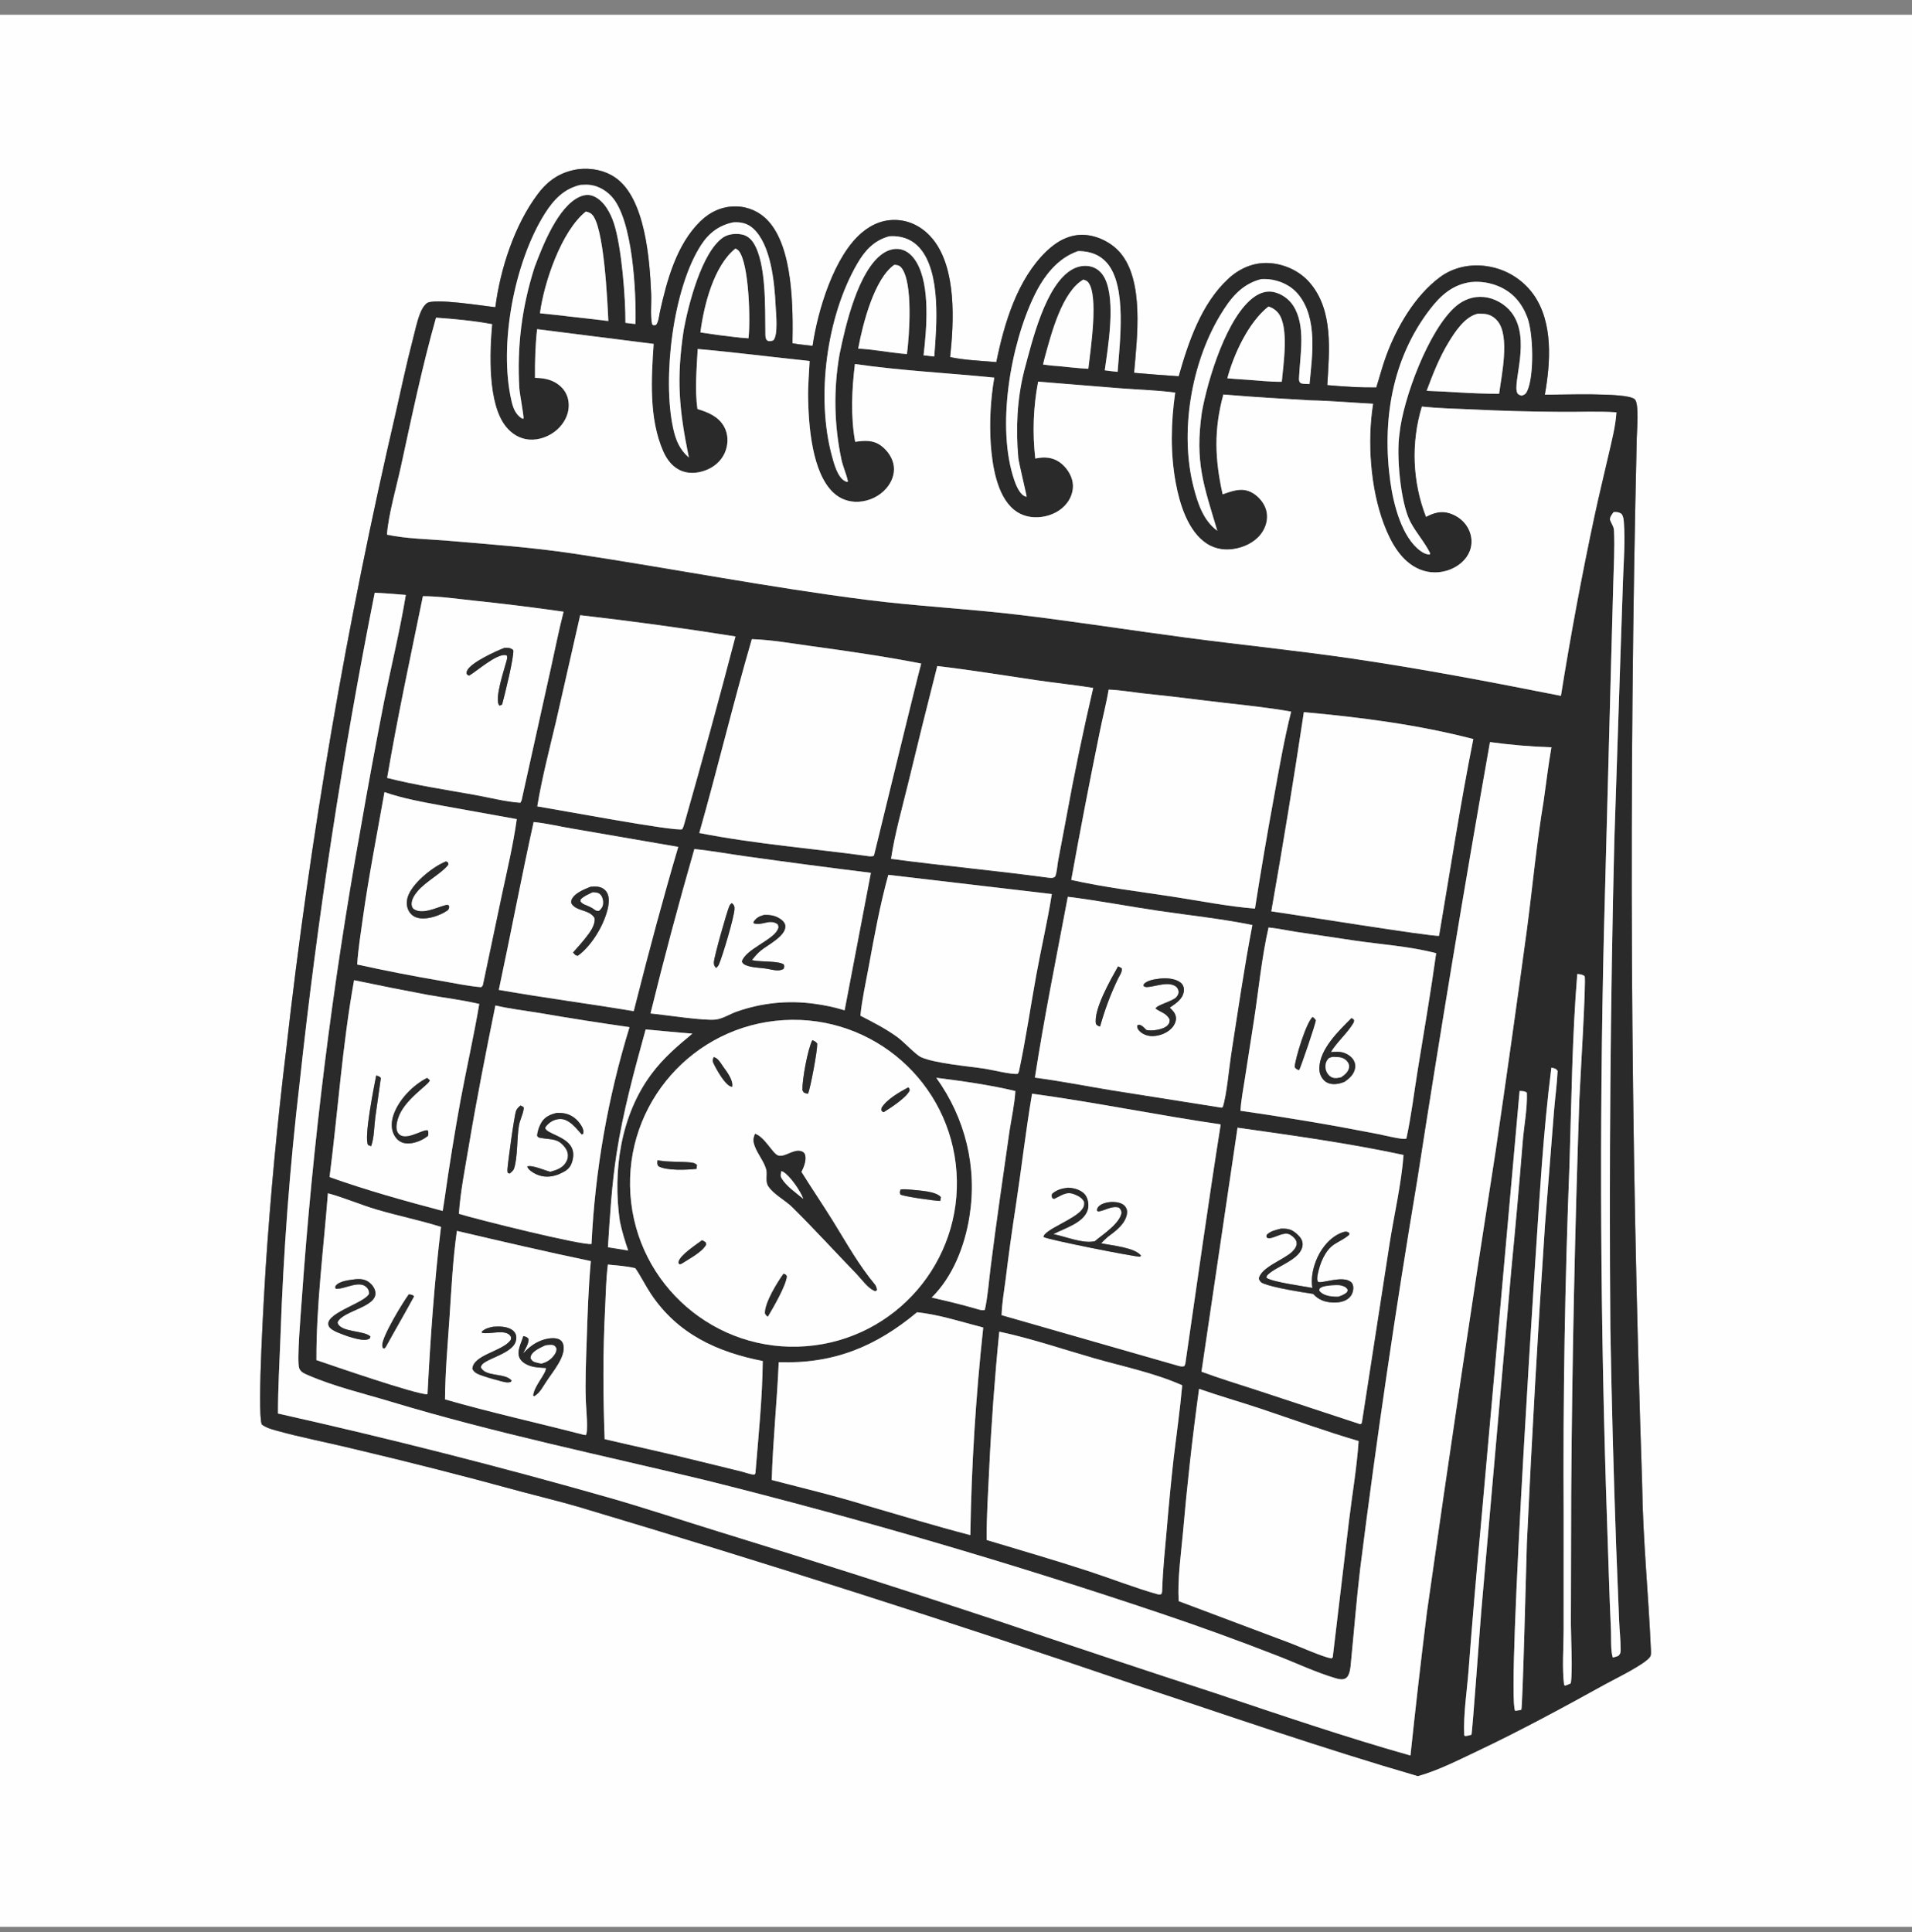 <svg width="96" height="97" viewBox="0 0 96 97" fill="none" xmlns="http://www.w3.org/2000/svg">
<rect x="0" y="0" width="96" height="97" fill="#808080" stroke="none"/>
<g clip-path="url(#clip0_0_476)">
<path d="M0 0.74H96V96.74H0V0.74ZM29.058 8.491C28.167 8.62 27.542 9.027 27.004 9.74C25.836 11.287 25.116 13.512 24.872 15.423C24.309 15.367 21.761 14.951 21.427 15.227C21.266 15.359 21.162 15.562 21.088 15.754C20.928 16.174 20.833 16.645 20.719 17.08C20.404 18.29 20.146 19.513 19.87 20.732C17.412 31.295 15.572 41.993 14.362 52.77C13.92 56.403 13.579 60.047 13.337 63.698C13.272 64.793 12.898 70.854 13.144 71.516C13.344 71.67 13.601 71.748 13.842 71.815C15.131 72.174 16.459 72.425 17.76 72.743C20.566 73.406 23.359 74.118 26.14 74.88C27.096 75.135 28.061 75.367 29.012 75.643C38.407 78.445 47.747 81.429 57.025 84.594C61.732 86.153 66.428 87.785 71.191 89.169C72.228 88.873 73.197 88.377 74.168 87.916C76.373 86.871 78.501 85.716 80.636 84.536C81.062 84.3 82.628 83.542 82.856 83.171C82.912 83.081 82.892 82.888 82.888 82.782C82.767 80.025 82.486 77.272 82.451 74.51C81.858 57.004 81.767 39.485 82.18 21.974C82.186 21.631 82.31 20.25 82.075 20.043C81.664 19.68 78.296 19.834 77.565 19.814C77.852 18.203 77.992 16.192 76.997 14.787C76.448 14.022 75.615 13.511 74.684 13.37C73.852 13.237 72.982 13.409 72.3 13.915C71.035 14.855 70.127 16.427 69.594 17.882C69.405 18.398 69.269 18.932 69.102 19.455C68.283 19.463 67.457 19.407 66.642 19.336C66.742 17.629 66.967 15.565 65.744 14.172C65.236 13.594 64.468 13.247 63.702 13.208C62.924 13.168 62.227 13.482 61.666 14.001C60.319 15.251 59.671 17.169 59.183 18.892C58.435 18.841 57.687 18.783 56.94 18.718C57.093 16.965 57.457 14.099 56.239 12.682C55.805 12.177 55.097 11.823 54.43 11.793C53.691 11.758 53.06 12.118 52.543 12.614C51.073 14.027 50.422 16.236 50.025 18.18C49.263 18.113 48.454 18.087 47.705 17.93C47.899 16.144 48.032 13.498 46.848 12.021C46.421 11.49 45.823 11.119 45.136 11.054C44.426 10.986 43.812 11.228 43.275 11.679C41.881 12.853 41.062 15.575 40.799 17.365C40.464 17.324 40.119 17.296 39.788 17.234C39.821 15.472 39.822 12.44 38.565 11.086C38.153 10.637 37.575 10.376 36.966 10.365C36.272 10.347 35.652 10.635 35.163 11.112C33.967 12.28 33.481 14.088 33.13 15.677C33.098 15.823 33.053 16.322 32.883 16.334L32.817 16.339L32.739 16.291C32.642 15.818 32.715 15.255 32.695 14.767C32.625 13.05 32.398 9.918 30.871 8.901C30.33 8.54 29.695 8.427 29.058 8.491Z" fill="#FEFEFE"/>
<path d="M24.872 15.423C25.116 13.512 25.836 11.287 27.004 9.74C27.542 9.027 28.167 8.62 29.058 8.491C29.695 8.427 30.33 8.54 30.871 8.901C32.398 9.918 32.625 13.05 32.695 14.767C32.715 15.256 32.642 15.818 32.739 16.291L32.817 16.339L32.883 16.334C33.053 16.322 33.098 15.823 33.13 15.677C33.481 14.088 33.967 12.28 35.163 11.112C35.652 10.635 36.272 10.347 36.966 10.365C37.575 10.376 38.153 10.637 38.565 11.086C39.822 12.44 39.821 15.472 39.788 17.234C40.119 17.296 40.464 17.324 40.799 17.365C41.062 15.575 41.881 12.853 43.275 11.679C43.812 11.228 44.426 10.987 45.136 11.054C45.823 11.119 46.421 11.49 46.848 12.021C48.032 13.498 47.899 16.144 47.705 17.93C48.454 18.087 49.263 18.113 50.025 18.18C50.422 16.236 51.073 14.027 52.543 12.614C53.06 12.118 53.691 11.758 54.43 11.793C55.097 11.823 55.805 12.177 56.239 12.682C57.457 14.099 57.093 16.965 56.94 18.718C57.687 18.783 58.435 18.841 59.183 18.892C59.671 17.17 60.319 15.251 61.666 14.001C62.227 13.482 62.924 13.168 63.702 13.208C64.468 13.247 65.236 13.594 65.744 14.172C66.967 15.565 66.742 17.629 66.642 19.336C67.457 19.407 68.283 19.463 69.102 19.455C69.269 18.932 69.405 18.398 69.594 17.882C70.127 16.427 71.035 14.855 72.3 13.915C72.982 13.409 73.852 13.237 74.684 13.37C75.615 13.511 76.448 14.022 76.997 14.787C77.992 16.192 77.852 18.203 77.565 19.814C78.296 19.834 81.664 19.681 82.075 20.043C82.31 20.25 82.186 21.631 82.18 21.974C81.768 39.485 81.858 57.004 82.451 74.51C82.486 77.272 82.767 80.025 82.888 82.782C82.892 82.888 82.912 83.081 82.856 83.171C82.629 83.542 81.062 84.3 80.636 84.536C78.501 85.716 76.373 86.871 74.168 87.916C73.197 88.377 72.228 88.873 71.191 89.169C66.428 87.785 61.732 86.153 57.025 84.594C47.747 81.429 38.407 78.445 29.012 75.643C28.061 75.367 27.096 75.136 26.14 74.88C23.359 74.118 20.566 73.406 17.76 72.743C16.459 72.425 15.131 72.174 13.842 71.815C13.601 71.748 13.344 71.67 13.143 71.516C12.898 70.854 13.272 64.793 13.337 63.698C13.579 60.047 13.92 56.403 14.362 52.77C15.572 41.993 17.412 31.295 19.869 20.732C20.145 19.513 20.404 18.29 20.719 17.08C20.833 16.645 20.928 16.174 21.088 15.754C21.162 15.562 21.266 15.36 21.427 15.227C21.761 14.951 24.309 15.367 24.872 15.423ZM29.147 9.283C28.328 9.469 27.798 10.025 27.363 10.714C25.826 13.145 25.039 17.294 25.674 20.097C25.76 20.476 25.872 20.797 26.21 21.015L26.287 21.017C26.31 20.92 26.091 19.747 26.076 19.506C25.95 17.399 26.2 15.412 26.846 13.399C27.247 12.341 28.016 10.358 29.113 9.877C29.348 9.773 29.594 9.754 29.831 9.863C30.34 10.097 30.657 10.704 30.825 11.215C31.207 12.381 31.411 14.952 31.402 16.208C31.57 16.229 31.739 16.254 31.908 16.266C31.947 14.676 31.774 11.01 30.702 9.858C30.387 9.519 29.93 9.275 29.459 9.272C29.355 9.272 29.251 9.276 29.147 9.283ZM29.416 10.62C28.183 11.602 27.312 14.196 27.111 15.728C27.608 15.787 28.11 15.823 28.604 15.893C29.251 15.966 29.899 16.034 30.545 16.116C30.502 15.261 30.337 11.268 29.697 10.744C29.611 10.674 29.521 10.648 29.416 10.62ZM36.816 11.163C36.107 11.31 35.599 11.691 35.207 12.292C33.784 14.476 33.249 18.997 33.8 21.509C33.931 22.102 34.121 22.567 34.587 22.971C34.088 20.519 33.957 19.034 34.328 16.571C34.552 15.338 35.231 12.645 36.316 11.916C36.575 11.742 36.965 11.711 37.264 11.775C37.513 11.829 37.712 12 37.843 12.212C38.48 13.241 38.411 15.474 38.428 16.701C38.43 16.846 38.413 17.09 38.59 17.123C38.688 17.141 38.741 17.118 38.831 17.086C39.081 16.81 38.961 15.732 38.943 15.338C38.888 14.183 38.71 12.282 37.814 11.469C37.528 11.21 37.192 11.136 36.816 11.163ZM44.651 11.863C43.885 12.069 43.428 12.574 43.043 13.238C41.499 15.898 40.966 19.935 41.77 22.89C41.872 23.267 42.049 23.954 42.418 24.15C42.459 24.172 42.483 24.18 42.53 24.198L42.575 24.168C42.495 23.792 42.328 23.444 42.246 23.063C41.878 21.328 41.846 19.538 42.153 17.791C42.447 16.347 43.09 13.569 44.331 12.725C44.589 12.549 44.91 12.452 45.221 12.517C45.579 12.591 45.846 12.872 46.024 13.177C46.715 14.358 46.527 16.519 46.371 17.839L46.908 17.9C47.031 16.354 47.253 13.687 46.18 12.456C45.847 12.073 45.414 11.883 44.911 11.859C44.823 11.854 44.739 11.857 44.651 11.863ZM36.927 12.478C35.827 13.356 35.337 15.361 35.166 16.691L36.145 16.831C36.621 16.887 37.1 16.958 37.579 16.985C37.686 16.175 37.616 13.246 37.097 12.601C37.051 12.543 36.992 12.511 36.927 12.478ZM54.125 12.608C53.089 12.966 52.406 13.868 51.94 14.826C50.729 17.319 50.019 21.446 50.926 24.106C51.011 24.357 51.178 24.756 51.411 24.894C51.458 24.922 51.496 24.929 51.547 24.942C51.56 24.913 51.15 23.228 51.128 22.978C50.998 21.516 51.066 20.038 51.425 18.612C51.809 17.189 52.481 14.282 53.843 13.522C54.143 13.354 54.501 13.296 54.833 13.4C55.147 13.499 55.364 13.736 55.498 14.03C56.009 15.147 55.643 17.377 55.468 18.592C55.684 18.62 55.899 18.651 56.115 18.669C56.22 17.201 56.599 14.353 55.569 13.189C55.217 12.79 54.76 12.632 54.241 12.608C54.203 12.606 54.164 12.607 54.125 12.608ZM44.899 13.297C43.897 13.996 43.322 16.26 43.1 17.449C43.096 17.467 43.093 17.485 43.09 17.503C43.429 17.518 43.762 17.558 44.098 17.603C44.575 17.664 45.057 17.743 45.537 17.776C45.66 16.825 45.847 14.227 45.275 13.463C45.195 13.355 45.109 13.314 44.976 13.301C44.95 13.299 44.925 13.299 44.899 13.297ZM63.323 14.014C62.318 14.268 61.759 15.002 61.249 15.854C59.801 18.272 59.225 21.731 59.931 24.466C60.141 25.279 60.418 26.134 61.12 26.648C60.43 24.337 59.992 23.214 60.342 20.714C60.628 19.091 61.611 15.826 63.01 14.881C63.277 14.701 63.594 14.595 63.917 14.656C64.322 14.732 64.706 14.998 64.929 15.342C65.571 16.33 65.282 17.79 65.228 18.888C65.221 19.015 65.196 19.207 65.346 19.25C65.463 19.284 65.626 19.273 65.75 19.281C65.887 17.867 66.165 16.005 65.207 14.805C64.833 14.337 64.269 14.075 63.679 14.017C63.562 14.006 63.44 14.011 63.323 14.014ZM54.395 14.037C53.337 14.641 52.792 16.722 52.483 17.85C52.442 17.999 52.404 18.149 52.37 18.301C52.601 18.329 52.835 18.367 53.067 18.375C53.59 18.424 54.12 18.49 54.644 18.516C54.747 17.596 55.185 14.8 54.625 14.159C54.562 14.087 54.483 14.071 54.395 14.037ZM73.859 14.162C72.942 14.283 72.333 14.829 71.788 15.541C69.877 18.036 69.383 21.163 69.812 24.217C69.967 25.312 70.379 26.981 71.325 27.663C71.466 27.764 71.596 27.831 71.772 27.845L71.811 27.786C71.544 27.233 71.104 26.755 70.815 26.202C70.312 25.239 70.105 22.843 70.266 21.789C70.436 20.046 71.737 16.539 73.105 15.371C73.496 15.038 73.982 14.863 74.498 14.912C75.031 14.962 75.564 15.263 75.889 15.686C76.903 17.006 75.913 19.233 76.187 19.738C76.234 19.825 76.316 19.838 76.402 19.865C76.543 19.819 76.608 19.783 76.674 19.645C77.04 18.88 76.99 16.711 76.679 15.915C76.402 15.207 75.962 14.682 75.256 14.379C74.816 14.191 74.336 14.116 73.859 14.162ZM63.686 15.39C62.688 16.177 61.949 17.779 61.623 18.992C61.922 19.015 62.221 19.044 62.52 19.059C63.13 19.097 63.747 19.176 64.358 19.167C64.433 18.326 64.733 16.421 64.185 15.725C64.061 15.568 63.88 15.441 63.686 15.39ZM74.187 15.752C73.538 15.911 73.054 16.66 72.728 17.196C72.265 17.957 71.941 18.789 71.631 19.621C72.141 19.641 72.651 19.667 73.16 19.698C73.858 19.74 74.571 19.77 75.27 19.769C75.389 18.848 75.819 16.903 75.201 16.131C75.038 15.928 74.812 15.789 74.552 15.761C74.432 15.748 74.308 15.752 74.187 15.752ZM21.893 15.948C21.196 18.408 20.671 20.932 20.128 23.429C19.905 24.452 19.505 25.826 19.428 26.843C20.426 27.053 21.483 27.063 22.499 27.149C24.617 27.329 26.76 27.484 28.861 27.802C33.745 28.541 38.59 29.489 43.495 30.113C46.017 30.434 48.558 30.56 51.081 30.858C53.925 31.194 56.752 31.642 59.59 32.017C62.349 32.381 65.119 32.66 67.873 33.063C71.45 33.587 74.837 34.236 78.373 34.936C78.856 31.914 79.417 28.904 80.056 25.911C80.276 24.881 80.529 23.857 80.764 22.831C80.923 22.135 81.114 21.415 81.16 20.701C80.245 20.639 79.318 20.688 78.402 20.678C76.89 20.67 75.378 20.629 73.868 20.554C73.041 20.518 72.214 20.499 71.391 20.413C70.842 22.23 70.915 24.178 71.599 25.948C71.992 25.746 72.356 25.63 72.797 25.774C73.194 25.904 73.537 26.172 73.728 26.548C73.906 26.9 73.939 27.298 73.795 27.669C73.629 28.097 73.25 28.413 72.833 28.584C72.33 28.789 71.775 28.795 71.274 28.583C70.341 28.189 69.823 27.216 69.483 26.317C68.805 24.524 68.638 22.161 68.942 20.271C67.897 20.218 66.846 20.121 65.801 20.1C64.343 20.015 62.878 19.932 61.424 19.807C60.944 21.566 60.991 23.04 61.388 24.817C61.865 24.652 62.334 24.468 62.824 24.713C63.163 24.883 63.471 25.239 63.573 25.606C63.674 25.968 63.601 26.345 63.41 26.664C63.133 27.127 62.642 27.407 62.127 27.527C61.594 27.651 61.05 27.595 60.587 27.291C59.642 26.672 59.23 25.3 59.035 24.253C58.757 22.753 58.79 21.215 59.006 19.71C58.094 19.592 57.167 19.565 56.25 19.495L52.123 19.161C51.88 20.434 51.832 21.736 51.981 23.023L52.038 23.011C52.445 22.93 52.845 22.958 53.195 23.201C53.522 23.428 53.797 23.825 53.858 24.221C53.915 24.585 53.801 24.95 53.584 25.242C53.28 25.65 52.796 25.887 52.299 25.953C51.799 26.019 51.298 25.913 50.905 25.588C50.035 24.867 49.818 23.324 49.743 22.273C49.675 21.166 49.735 20.054 49.922 18.96C47.598 18.724 45.234 18.612 42.925 18.276C42.768 19.55 42.705 20.913 42.937 22.182C43.414 22.115 43.849 22.079 44.257 22.391C44.575 22.635 44.829 23.006 44.878 23.409C44.926 23.813 44.771 24.199 44.513 24.505C44.166 24.918 43.636 25.167 43.099 25.192C42.631 25.214 42.198 25.062 41.853 24.744C40.768 23.743 40.6 21.375 40.575 19.983C40.563 19.36 40.623 18.746 40.651 18.125C38.779 17.929 36.905 17.688 35.03 17.522C34.981 18.514 34.88 19.551 35.017 20.536C35.548 20.694 36.079 20.912 36.36 21.425C36.556 21.784 36.572 22.208 36.446 22.593C36.303 23.029 35.978 23.364 35.565 23.555C35.164 23.74 34.686 23.813 34.263 23.659C33.798 23.49 33.494 23.101 33.3 22.66C32.579 21.016 32.701 19.012 32.819 17.266L26.967 16.526C26.876 17.346 26.855 18.145 26.862 18.97C27.371 18.977 27.831 19.076 28.205 19.456C28.46 19.715 28.57 20.057 28.556 20.417C28.537 20.873 28.292 21.294 27.953 21.59C27.581 21.914 27.059 22.111 26.562 22.07C26.101 22.033 25.697 21.784 25.409 21.429C24.477 20.283 24.579 17.707 24.709 16.276C23.797 16.105 22.819 16.014 21.893 15.948ZM81.018 25.711C80.932 25.833 80.835 25.937 80.836 26.094C80.874 26.181 80.909 26.269 80.954 26.354C81.011 26.461 81.034 26.544 81.039 26.666C81.077 27.532 81.025 28.419 81.002 29.287L80.883 33.614L80.532 46.818C80.299 56.68 80.352 66.546 80.69 76.405C80.757 78.213 80.798 80.021 80.885 81.828C80.903 82.207 80.863 82.892 80.979 83.221C81.073 83.195 81.166 83.169 81.257 83.135C81.361 83.023 81.37 82.974 81.371 82.821C81.372 82.351 81.315 81.865 81.296 81.392L81.149 77.711C81.017 74.029 80.919 70.345 80.855 66.662C80.79 58.512 80.857 50.363 81.054 42.216L81.344 33.438L81.493 29.034C81.527 28.109 81.605 27.146 81.533 26.225C81.52 26.062 81.51 25.931 81.413 25.797C81.276 25.707 81.18 25.701 81.018 25.711ZM18.814 29.759C17.194 37.902 15.936 46.114 15.044 54.369C14.547 58.616 14.226 62.881 14.081 67.155C14.034 68.422 13.956 69.7 13.957 70.968C19.569 72.224 25.144 73.642 30.674 75.219C32.471 75.739 34.253 76.33 36.041 76.883C40.753 78.331 45.448 79.831 50.127 81.382C53.752 82.613 57.385 83.822 61.025 85.009C64.27 86.094 67.525 87.208 70.818 88.138C71.071 85.741 71.346 83.347 71.643 80.956C72.738 73.222 73.889 65.496 75.097 57.779C75.64 54.075 76.163 50.369 76.667 46.659C76.95 44.509 77.15 42.336 77.508 40.198C77.634 39.306 77.74 38.405 77.896 37.518C76.842 37.485 75.855 37.398 74.81 37.257C73.518 44.563 72.303 51.883 71.166 59.216C70.076 65.707 69.118 72.221 68.294 78.752C68.11 80.305 67.987 81.865 67.833 83.421C67.809 83.67 67.793 84.133 67.556 84.266C67.409 84.349 67.222 84.305 67.071 84.261C66.063 83.965 65.067 83.487 64.084 83.109C62.174 82.365 60.246 81.665 58.303 81.011C50.796 78.482 43.191 76.255 35.505 74.335C30.192 73.051 24.859 71.954 19.62 70.372C18.245 69.957 16.78 69.614 15.465 69.041C15.284 68.962 15.114 68.9 15.028 68.709C14.885 68.389 15.114 65.843 15.148 65.295C15.701 57.38 16.683 49.501 18.09 41.693C18.466 39.524 18.866 37.359 19.288 35.199C19.648 33.426 20.082 31.652 20.376 29.87C19.856 29.822 19.335 29.785 18.814 29.759ZM21.234 29.932C20.612 32.967 19.957 36.003 19.438 39.057C20.882 39.423 22.37 39.647 23.835 39.909C24.578 40.042 25.372 40.253 26.123 40.303C26.184 40.218 26.199 40.16 26.216 40.058L27.663 33.53C27.872 32.593 28.057 31.641 28.298 30.712C26.784 30.495 25.267 30.307 23.745 30.149C22.917 30.061 22.067 29.936 21.234 29.932ZM29.131 30.887L27.919 36.216C27.585 37.629 27.213 39.052 26.976 40.485C27.935 40.639 33.928 41.763 34.252 41.633C34.31 41.527 34.339 41.438 34.369 41.323C35.256 38.21 36.109 35.087 36.928 31.954C34.337 31.541 31.738 31.185 29.131 30.887ZM37.748 32.09C36.809 35.317 36.029 38.59 35.11 41.822C37.936 42.377 40.828 42.603 43.679 42.994C43.745 42.988 43.84 43.003 43.884 42.947C43.89 42.939 45.999 34.235 46.253 33.314C44.427 32.959 42.568 32.689 40.725 32.437C39.746 32.303 38.735 32.121 37.748 32.09ZM47.06 33.44C46.554 35.425 46.06 37.413 45.58 39.404C45.282 40.621 44.925 41.881 44.738 43.119C47.369 43.47 50.015 43.71 52.646 44.067C52.801 44.076 52.85 44.102 52.979 44.01C53.075 43.771 53.081 43.469 53.128 43.215L53.53 41.09C53.928 38.895 54.381 36.71 54.889 34.537C53.938 34.387 52.98 34.288 52.028 34.148C50.374 33.906 48.72 33.633 47.06 33.44ZM55.664 34.624C55.542 35.355 55.348 36.075 55.206 36.804C54.705 39.256 54.231 41.715 53.786 44.178C55.452 44.553 57.177 44.757 58.865 45.016C60.231 45.225 61.636 45.508 63.011 45.617C63.307 43.728 63.628 41.842 63.975 39.961C64.23 38.543 64.477 37.126 64.828 35.727C63.346 35.466 61.824 35.341 60.33 35.15C59.327 35.023 58.323 34.907 57.317 34.803C56.773 34.741 56.209 34.639 55.664 34.624ZM65.466 35.754C64.963 39.095 64.418 42.429 63.831 45.756C64.811 45.888 71.963 47.046 72.254 46.983C72.814 43.685 73.319 40.386 73.973 37.105C71.21 36.386 68.308 36.011 65.466 35.754ZM19.304 39.769C18.927 41.897 18.51 44.013 18.21 46.155C18.104 46.906 17.984 47.667 17.934 48.424C19.349 48.734 20.771 49.012 22.2 49.255C22.846 49.366 23.503 49.51 24.157 49.563C24.258 49.489 24.241 49.457 24.27 49.34L25.189 44.971C25.462 43.697 25.768 42.416 25.947 41.125L22.234 40.456C21.23 40.268 20.274 40.104 19.304 39.769ZM26.794 41.27C26.173 44.074 25.645 46.892 25.045 49.699C27.299 50.096 29.564 50.389 31.82 50.767L31.92 50.371C32.584 47.749 33.289 45.113 34.055 42.519L28.763 41.606C28.114 41.499 27.445 41.335 26.794 41.27ZM34.863 42.627C34.075 45.364 33.341 48.117 32.661 50.882C33.367 50.947 35.349 51.261 35.94 51.188C36.294 51.145 36.653 50.905 36.991 50.789C38.239 50.348 39.575 50.213 40.886 50.395C41.406 50.465 41.907 50.569 42.408 50.725L43.727 43.821C41.639 43.564 39.553 43.289 37.469 42.996C36.605 42.877 35.731 42.714 34.863 42.627ZM44.601 43.923C44.186 45.428 43.901 46.986 43.621 48.521C43.472 49.335 43.281 50.171 43.2 50.995C43.846 51.327 44.49 51.654 45.076 52.084C45.376 52.304 45.987 52.959 46.243 53.075C46.944 53.391 48.638 53.533 49.446 53.656C49.81 53.711 50.821 53.964 51.103 53.913C51.122 53.875 51.151 53.832 51.161 53.79C51.505 52.19 51.737 50.563 52.031 48.953C52.278 47.597 52.597 46.247 52.811 44.887L44.601 43.923ZM53.614 45.024C53.045 48.046 52.429 51.066 51.961 54.105C53.249 54.272 54.52 54.526 55.801 54.737L61.334 55.612L61.394 55.584C61.593 54.98 61.707 53.633 61.817 52.929C62.154 50.767 62.468 48.59 62.881 46.442C61.324 46.124 59.719 45.959 58.147 45.726C56.637 45.502 55.127 45.211 53.614 45.024ZM63.693 46.565C63.345 48.077 63.199 49.683 62.961 51.218L62.512 54.107C62.427 54.658 62.318 55.211 62.282 55.769C64.609 56.1 66.928 56.492 69.235 56.945C69.458 56.989 70.457 57.241 70.612 57.166C70.861 56.029 70.996 54.862 71.184 53.715C71.502 51.763 71.836 49.817 72.109 47.858C70.8 47.512 69.372 47.422 68.032 47.225L65.114 46.79C64.643 46.717 64.166 46.612 63.693 46.565ZM79.193 48.901C78.934 52.045 78.904 55.242 78.805 58.395C78.572 64.304 78.473 70.218 78.51 76.132L78.508 81.852C78.507 82.745 78.425 83.712 78.531 84.595L78.584 84.63C78.684 84.598 78.773 84.561 78.867 84.515C78.97 83.943 78.875 82.263 78.873 81.547L78.889 74.902C78.936 68.331 79.073 61.761 79.299 55.193C79.328 54.454 79.651 49.199 79.563 49.01C79.451 48.916 79.332 48.916 79.193 48.901ZM17.778 49.212C17.187 52.485 16.968 55.803 16.547 59.097C18.421 59.765 20.307 60.288 22.228 60.797L22.323 60.181C22.558 58.525 22.825 56.874 23.125 55.228C23.426 53.62 23.791 52.018 24.064 50.406C23.225 50.205 22.355 50.103 21.506 49.953C20.261 49.72 19.018 49.473 17.778 49.212ZM24.874 50.481C24.394 52.849 23.928 55.21 23.529 57.593C23.345 58.692 23.116 59.832 23.041 60.942C23.925 61.215 29.225 62.539 29.699 62.455C29.877 58.761 30.519 55.104 31.608 51.57C30.09 51.353 28.576 51.115 27.065 50.855C26.339 50.735 25.59 50.649 24.874 50.481ZM39.346 51.217C34.794 51.491 31.339 55.424 31.653 59.973C31.967 64.523 35.93 67.943 40.477 67.588C44.967 67.238 48.335 63.335 48.025 58.842C47.715 54.349 43.841 50.946 39.346 51.217ZM32.418 51.685C31.851 53.743 31.284 55.806 30.957 57.919C30.716 59.473 30.624 61.053 30.523 62.621L31.541 62.783C31.373 62.299 31.226 61.816 31.122 61.313C30.758 58.79 31.161 55.992 32.714 53.914C33.311 53.116 34.004 52.524 34.765 51.894C33.982 51.834 33.201 51.753 32.418 51.685ZM77.893 53.603C77.688 55.213 77.54 56.84 77.416 58.458C77.201 61.266 75.622 85.19 76.074 85.894C76.181 85.883 76.28 85.868 76.384 85.841C76.456 85.673 76.634 78.311 76.664 77.472C76.912 72.143 77.215 66.818 77.573 61.496L78.024 55.802C78.078 55.126 78.175 54.443 78.207 53.767C78.121 53.638 78.038 53.633 77.893 53.603ZM47.01 54.111C48.473 56.146 49.077 58.609 48.674 61.095C48.438 62.555 47.85 64.089 46.779 65.145C47.538 65.32 48.293 65.498 49.041 65.717C49.173 65.751 49.315 65.811 49.449 65.764C49.601 65.06 49.652 64.313 49.742 63.598C49.886 62.46 50.039 61.322 50.201 60.187L50.685 56.797C50.786 56.134 50.942 55.445 50.981 54.777C49.739 54.476 48.281 54.27 47.01 54.111ZM76.298 54.772L74.33 76.833C74.11 79.181 73.912 81.532 73.734 83.884C73.652 84.936 73.468 86.075 73.519 87.126L73.57 87.165C73.677 87.147 73.775 87.128 73.879 87.096C73.926 87.004 74.313 81.587 74.377 80.851L75.882 63.753C76.091 61.607 76.283 59.459 76.456 57.309C76.522 56.518 76.692 55.65 76.664 54.862C76.56 54.773 76.428 54.782 76.298 54.772ZM51.819 54.911C51.504 56.763 51.292 58.631 51.011 60.488C50.818 61.73 50.645 62.976 50.493 64.225C50.418 64.817 50.306 65.433 50.289 66.03L59.135 68.565C59.248 68.597 59.358 68.629 59.47 68.582L59.515 68.465C60.101 64.458 60.656 60.452 61.291 56.451C58.127 55.992 54.985 55.339 51.819 54.911ZM62.136 56.617L60.325 68.867C61.243 69.21 62.187 69.492 63.118 69.798L68.297 71.504L68.365 71.466L68.395 71.323L69.776 62.401C70.007 60.944 70.357 59.457 70.471 57.987C67.716 57.396 64.923 57.011 62.136 56.617ZM16.464 59.91C16.253 62.637 15.873 65.564 15.887 68.286C16.774 68.588 20.841 69.996 21.465 70.005C21.608 67.21 21.806 64.376 22.142 61.597C21.071 61.261 19.967 61.042 18.892 60.721C18.076 60.478 17.281 60.131 16.464 59.91ZM22.94 61.798C22.735 63.244 22.664 64.722 22.567 66.178C22.476 67.535 22.352 68.898 22.344 70.258C24.639 70.918 26.975 71.433 29.286 72.03L29.414 72.05C29.545 71.896 29.429 70.698 29.417 70.403C29.375 69.359 29.424 68.318 29.459 67.275C29.502 65.955 29.545 64.631 29.665 63.315C27.411 62.844 25.181 62.324 22.94 61.798ZM30.521 63.488C30.425 64.223 30.418 64.976 30.38 65.716C30.266 67.942 30.278 70.029 30.359 72.255C31.937 72.624 33.525 72.964 35.097 73.357L37.176 73.866C37.413 73.922 37.629 74.015 37.874 74.039C37.929 73.97 37.918 74.002 37.93 73.951C38.083 72.091 38.278 70.201 38.298 68.333C36.006 67.881 34.03 66.981 32.685 64.967C32.405 64.548 32.185 64.086 31.899 63.672C31.449 63.565 30.981 63.535 30.521 63.488ZM46.044 65.884C43.964 67.619 41.843 68.482 39.099 68.392C39.015 70.364 38.805 72.333 38.748 74.305C40.346 74.721 41.981 75.109 43.557 75.601C45.273 76.097 46.99 76.623 48.719 77.071C48.775 73.589 48.992 70.112 49.368 66.651C48.293 66.374 47.147 65.997 46.044 65.884ZM50.173 66.858C49.943 69.17 49.773 71.488 49.664 73.809C49.609 74.975 49.531 76.15 49.538 77.317C51.256 77.835 52.983 78.333 54.688 78.892C55.824 79.264 56.962 79.714 58.111 80.039C58.179 80.058 58.233 80.055 58.302 80.041C58.35 79.953 58.35 79.927 58.352 79.83C58.388 78.781 58.497 77.729 58.591 76.683C58.688 75.519 58.801 74.355 58.93 73.193C59.075 71.981 59.251 70.767 59.358 69.55C57.975 68.933 56.395 68.61 54.937 68.192C53.359 67.74 51.78 67.2 50.173 66.858ZM60.204 69.729C59.873 72.136 59.603 74.551 59.393 76.972C59.292 78.08 59.117 79.276 59.182 80.389L64.739 82.476C65.227 82.661 66.408 83.186 66.844 83.264C66.93 83.201 66.907 83.242 66.923 83.147L67.73 76.373C67.891 75.041 68.126 73.688 68.216 72.35C66.558 71.862 64.916 71.269 63.277 70.719C62.257 70.378 61.218 70.086 60.204 69.729Z" fill="#2A2A2A"/>
<path d="M26.846 13.399C26.2 15.412 25.95 17.399 26.076 19.506C26.091 19.747 26.31 20.92 26.287 21.017L26.21 21.015C25.872 20.797 25.76 20.476 25.674 20.097C25.039 17.294 25.826 13.145 27.363 10.714C27.798 10.025 28.328 9.468 29.147 9.283C29.251 9.276 29.355 9.272 29.459 9.272C29.93 9.275 30.387 9.519 30.702 9.858C31.774 11.01 31.947 14.676 31.908 16.266C31.739 16.254 31.57 16.229 31.402 16.208C31.411 14.952 31.207 12.381 30.825 11.215C30.657 10.704 30.34 10.097 29.831 9.863C29.594 9.754 29.348 9.773 29.113 9.877C28.016 10.358 27.247 12.341 26.846 13.399Z" fill="#FEFEFE"/>
<path d="M27.111 15.728C27.312 14.196 28.183 11.602 29.416 10.62C29.521 10.648 29.611 10.674 29.697 10.744C30.337 11.268 30.502 15.261 30.545 16.116C29.899 16.034 29.251 15.966 28.605 15.893C28.11 15.823 27.608 15.786 27.111 15.728Z" fill="#FEFEFE"/>
<path d="M34.587 22.971C34.121 22.567 33.931 22.102 33.8 21.509C33.249 18.997 33.784 14.476 35.207 12.292C35.599 11.691 36.107 11.31 36.816 11.163C37.192 11.136 37.528 11.21 37.814 11.469C38.71 12.282 38.888 14.183 38.943 15.338C38.961 15.732 39.081 16.81 38.831 17.086C38.741 17.118 38.688 17.141 38.59 17.123C38.413 17.09 38.43 16.846 38.428 16.701C38.411 15.474 38.48 13.241 37.843 12.212C37.712 12 37.513 11.828 37.264 11.775C36.965 11.711 36.575 11.742 36.316 11.916C35.231 12.645 34.552 15.338 34.328 16.571C33.957 19.034 34.088 20.519 34.587 22.971Z" fill="#FEFEFE"/>
<path d="M42.153 17.79C41.846 19.538 41.878 21.328 42.246 23.063C42.328 23.444 42.495 23.792 42.575 24.168L42.53 24.198C42.483 24.18 42.459 24.172 42.418 24.15C42.049 23.954 41.872 23.267 41.77 22.89C40.965 19.935 41.499 15.898 43.043 13.238C43.428 12.574 43.885 12.069 44.651 11.863C44.739 11.857 44.823 11.854 44.911 11.859C45.414 11.883 45.847 12.073 46.18 12.456C47.253 13.687 47.031 16.354 46.908 17.9L46.371 17.839C46.527 16.518 46.715 14.358 46.024 13.177C45.846 12.872 45.579 12.591 45.221 12.517C44.91 12.452 44.589 12.549 44.331 12.725C43.09 13.569 42.447 16.347 42.153 17.79Z" fill="#FEFEFE"/>
<path d="M35.166 16.691C35.337 15.361 35.827 13.356 36.927 12.477C36.992 12.511 37.051 12.543 37.097 12.601C37.616 13.246 37.686 16.175 37.579 16.985C37.1 16.958 36.621 16.887 36.145 16.831L35.166 16.691Z" fill="#FEFEFE"/>
<path d="M51.425 18.612C51.066 20.038 50.998 21.516 51.128 22.978C51.15 23.228 51.56 24.913 51.547 24.942C51.496 24.929 51.458 24.922 51.411 24.894C51.178 24.756 51.011 24.357 50.926 24.106C50.019 21.446 50.729 17.319 51.94 14.826C52.406 13.868 53.089 12.966 54.125 12.608C54.164 12.607 54.203 12.606 54.241 12.608C54.76 12.632 55.217 12.79 55.569 13.189C56.599 14.353 56.22 17.201 56.115 18.669C55.899 18.651 55.684 18.62 55.468 18.592C55.643 17.377 56.009 15.147 55.498 14.03C55.364 13.736 55.147 13.499 54.834 13.4C54.501 13.296 54.144 13.354 53.843 13.522C52.481 14.282 51.809 17.189 51.425 18.612Z" fill="#FEFEFE"/>
<path d="M43.09 17.503C43.093 17.485 43.096 17.467 43.1 17.448C43.322 16.26 43.897 13.996 44.899 13.297C44.925 13.299 44.95 13.298 44.976 13.301C45.109 13.314 45.195 13.355 45.275 13.463C45.847 14.227 45.66 16.825 45.537 17.776C45.057 17.743 44.575 17.664 44.098 17.603C43.762 17.558 43.429 17.518 43.09 17.503Z" fill="#FEFEFE"/>
<path d="M61.12 26.648C60.418 26.134 60.141 25.279 59.931 24.466C59.225 21.731 59.801 18.272 61.249 15.854C61.759 15.002 62.318 14.268 63.323 14.014C63.44 14.011 63.562 14.006 63.679 14.017C64.269 14.075 64.833 14.337 65.207 14.805C66.165 16.005 65.887 17.867 65.75 19.281C65.626 19.273 65.463 19.284 65.346 19.25C65.196 19.207 65.221 19.015 65.228 18.888C65.282 17.79 65.571 16.33 64.929 15.342C64.706 14.998 64.322 14.732 63.917 14.656C63.594 14.595 63.277 14.701 63.01 14.881C61.611 15.826 60.628 19.091 60.342 20.714C59.992 23.214 60.43 24.337 61.12 26.648Z" fill="#FEFEFE"/>
<path d="M52.37 18.301C52.404 18.149 52.442 17.999 52.483 17.85C52.792 16.722 53.337 14.641 54.395 14.037C54.483 14.071 54.562 14.087 54.625 14.159C55.185 14.8 54.747 17.596 54.644 18.516C54.12 18.49 53.59 18.424 53.067 18.375C52.835 18.367 52.601 18.329 52.37 18.301Z" fill="#FEFEFE"/>
<path d="M70.266 21.789C70.105 22.843 70.312 25.239 70.815 26.202C71.104 26.755 71.544 27.233 71.811 27.786L71.772 27.845C71.596 27.831 71.466 27.764 71.325 27.663C70.379 26.981 69.967 25.312 69.812 24.217C69.383 21.163 69.877 18.036 71.788 15.541C72.333 14.829 72.941 14.283 73.859 14.162C74.336 14.116 74.816 14.191 75.256 14.379C75.962 14.682 76.402 15.207 76.679 15.915C76.99 16.711 77.04 18.88 76.673 19.645C76.608 19.783 76.543 19.819 76.402 19.865C76.316 19.838 76.234 19.825 76.187 19.738C75.913 19.233 76.903 17.006 75.889 15.686C75.563 15.262 75.031 14.962 74.498 14.912C73.982 14.863 73.496 15.037 73.105 15.371C71.737 16.539 70.436 20.046 70.266 21.789Z" fill="#FEFEFE"/>
<path d="M61.623 18.992C61.949 17.779 62.688 16.177 63.686 15.39C63.88 15.441 64.061 15.568 64.185 15.725C64.733 16.421 64.433 18.326 64.358 19.167C63.747 19.176 63.13 19.097 62.52 19.059C62.221 19.044 61.922 19.015 61.623 18.992Z" fill="#FEFEFE"/>
<path d="M71.631 19.621C71.941 18.789 72.265 17.957 72.728 17.196C73.054 16.66 73.538 15.911 74.187 15.752C74.308 15.752 74.432 15.748 74.552 15.761C74.812 15.789 75.038 15.928 75.201 16.131C75.819 16.903 75.389 18.848 75.27 19.769C74.571 19.77 73.858 19.74 73.16 19.698C72.651 19.667 72.141 19.641 71.631 19.621Z" fill="#FEFEFE"/>
<path d="M19.428 26.843C19.505 25.826 19.905 24.452 20.128 23.429C20.671 20.932 21.196 18.408 21.893 15.948C22.819 16.014 23.797 16.105 24.709 16.276C24.579 17.707 24.477 20.283 25.409 21.429C25.697 21.784 26.101 22.033 26.562 22.07C27.059 22.111 27.581 21.914 27.953 21.59C28.292 21.294 28.537 20.873 28.556 20.417C28.57 20.057 28.46 19.715 28.205 19.456C27.831 19.076 27.371 18.977 26.862 18.97C26.855 18.145 26.876 17.346 26.967 16.526L32.819 17.266C32.701 19.012 32.579 21.016 33.3 22.66C33.494 23.101 33.798 23.49 34.263 23.659C34.686 23.813 35.164 23.74 35.565 23.555C35.978 23.364 36.303 23.029 36.446 22.593C36.572 22.208 36.556 21.784 36.36 21.425C36.079 20.912 35.548 20.694 35.017 20.536C34.88 19.551 34.981 18.514 35.03 17.522C36.905 17.688 38.779 17.929 40.651 18.125C40.623 18.746 40.563 19.36 40.575 19.983C40.6 21.375 40.768 23.743 41.853 24.744C42.198 25.062 42.631 25.214 43.099 25.192C43.636 25.167 44.166 24.918 44.513 24.505C44.771 24.199 44.926 23.813 44.878 23.409C44.829 23.006 44.575 22.635 44.257 22.391C43.849 22.079 43.414 22.115 42.937 22.182C42.705 20.913 42.768 19.55 42.925 18.276C45.234 18.612 47.598 18.724 49.922 18.96C49.735 20.054 49.675 21.166 49.743 22.273C49.818 23.324 50.035 24.867 50.905 25.587C51.298 25.913 51.799 26.019 52.299 25.953C52.796 25.887 53.28 25.65 53.584 25.242C53.801 24.95 53.915 24.585 53.858 24.221C53.797 23.825 53.522 23.428 53.195 23.201C52.845 22.958 52.445 22.93 52.038 23.011L51.981 23.023C51.832 21.736 51.88 20.434 52.123 19.161L56.25 19.495C57.167 19.565 58.094 19.592 59.006 19.71C58.79 21.215 58.757 22.753 59.035 24.253C59.23 25.3 59.642 26.672 60.587 27.291C61.05 27.595 61.594 27.651 62.127 27.527C62.642 27.407 63.133 27.127 63.41 26.664C63.601 26.345 63.674 25.968 63.573 25.606C63.471 25.239 63.163 24.883 62.824 24.713C62.334 24.467 61.865 24.652 61.388 24.817C60.991 23.04 60.944 21.566 61.424 19.807C62.878 19.932 64.343 20.015 65.801 20.1C66.846 20.121 67.897 20.218 68.942 20.271C68.638 22.161 68.805 24.524 69.483 26.317C69.823 27.216 70.341 28.189 71.274 28.583C71.775 28.794 72.33 28.788 72.833 28.584C73.25 28.413 73.629 28.097 73.795 27.669C73.939 27.298 73.906 26.9 73.727 26.548C73.537 26.172 73.194 25.904 72.797 25.774C72.356 25.63 71.992 25.746 71.599 25.948C70.915 24.178 70.842 22.23 71.391 20.413C72.214 20.499 73.041 20.518 73.868 20.554C75.378 20.629 76.89 20.67 78.402 20.678C79.318 20.687 80.245 20.639 81.16 20.701C81.114 21.415 80.923 22.135 80.764 22.831C80.529 23.857 80.276 24.881 80.056 25.911C79.417 28.904 78.856 31.914 78.373 34.936C74.837 34.236 71.45 33.587 67.873 33.063C65.119 32.66 62.349 32.381 59.59 32.017C56.752 31.642 53.925 31.194 51.081 30.858C48.558 30.56 46.017 30.434 43.495 30.113C38.59 29.489 33.745 28.541 28.861 27.802C26.76 27.484 24.617 27.329 22.499 27.149C21.483 27.063 20.426 27.053 19.428 26.843Z" fill="#FEFEFE"/>
<path d="M81.257 83.135C81.166 83.169 81.072 83.195 80.979 83.221C80.862 82.892 80.903 82.207 80.885 81.828C80.798 80.021 80.757 78.213 80.69 76.405C80.352 66.546 80.299 56.68 80.532 46.818L80.883 33.614L81.002 29.287C81.025 28.419 81.077 27.532 81.039 26.666C81.034 26.544 81.011 26.46 80.954 26.354C80.909 26.269 80.874 26.181 80.836 26.094C80.835 25.937 80.932 25.833 81.018 25.71C81.18 25.701 81.275 25.707 81.413 25.797C81.51 25.931 81.52 26.062 81.533 26.225C81.605 27.146 81.527 28.109 81.493 29.034L81.344 33.438L81.054 42.216C80.857 50.363 80.79 58.512 80.855 66.662C80.919 70.345 81.017 74.029 81.149 77.711L81.296 81.392C81.315 81.865 81.372 82.351 81.371 82.821C81.37 82.974 81.361 83.023 81.257 83.135Z" fill="#FEFEFE"/>
<path d="M13.957 70.968C13.956 69.7 14.034 68.422 14.081 67.155C14.226 62.881 14.547 58.616 15.044 54.369C15.936 46.114 17.194 37.902 18.814 29.759C19.335 29.785 19.856 29.822 20.376 29.87C20.082 31.652 19.648 33.426 19.288 35.199C18.866 37.359 18.466 39.524 18.09 41.693C16.683 49.501 15.701 57.38 15.148 65.295C15.114 65.843 14.885 68.389 15.028 68.709C15.114 68.9 15.284 68.962 15.465 69.041C16.78 69.614 18.245 69.957 19.62 70.372C24.859 71.954 30.192 73.051 35.505 74.335C43.191 76.255 50.796 78.482 58.303 81.011C60.246 81.665 62.174 82.365 64.084 83.109C65.067 83.487 66.063 83.964 67.071 84.261C67.222 84.305 67.409 84.348 67.556 84.266C67.793 84.133 67.809 83.67 67.833 83.421C67.987 81.865 68.11 80.305 68.294 78.752C69.118 72.221 70.076 65.707 71.166 59.216C72.303 51.883 73.518 44.563 74.81 37.257C75.854 37.398 76.842 37.485 77.896 37.518C77.74 38.405 77.634 39.306 77.508 40.198C77.15 42.336 76.95 44.509 76.667 46.659C76.163 50.369 75.64 54.075 75.097 57.779C73.889 65.496 72.738 73.222 71.643 80.956C71.346 83.347 71.071 85.741 70.818 88.138C67.525 87.208 64.27 86.094 61.025 85.009C57.385 83.822 53.752 82.613 50.127 81.382C45.448 79.831 40.752 78.331 36.041 76.883C34.253 76.33 32.471 75.739 30.674 75.219C25.144 73.642 19.569 72.224 13.957 70.968Z" fill="#FEFEFE"/>
<path d="M19.438 39.057C19.957 36.003 20.612 32.967 21.234 29.932C22.067 29.936 22.917 30.061 23.745 30.149C25.267 30.307 26.784 30.495 28.298 30.712C28.057 31.641 27.872 32.593 27.663 33.53L26.216 40.058C26.199 40.16 26.184 40.218 26.123 40.303C25.372 40.253 24.578 40.042 23.835 39.909C22.37 39.647 20.882 39.423 19.438 39.057ZM25.331 32.527C24.917 32.681 23.622 33.272 23.451 33.676C23.425 33.738 23.428 33.745 23.421 33.804C23.472 33.885 23.455 33.885 23.554 33.92C23.944 33.697 24.934 32.807 25.393 32.891C25.41 32.895 25.427 32.902 25.444 32.908C25.491 33.015 25.449 33.113 25.422 33.22C25.316 33.622 24.837 35.038 25.049 35.387C25.062 35.408 25.078 35.416 25.097 35.428L25.212 35.368C25.336 34.915 25.814 32.993 25.771 32.642C25.626 32.517 25.519 32.521 25.331 32.527Z" fill="#FEFEFE"/>
<path d="M26.976 40.485C27.213 39.052 27.585 37.629 27.919 36.216L29.131 30.887C31.738 31.185 34.337 31.541 36.928 31.954C36.109 35.087 35.256 38.21 34.369 41.323C34.339 41.438 34.31 41.527 34.252 41.633C33.928 41.763 27.935 40.639 26.976 40.485Z" fill="#FEFEFE"/>
<path d="M35.11 41.822C36.029 38.59 36.809 35.317 37.748 32.09C38.735 32.121 39.746 32.303 40.725 32.437C42.568 32.689 44.427 32.959 46.253 33.314C45.999 34.235 43.89 42.939 43.884 42.947C43.84 43.003 43.745 42.988 43.679 42.994C40.828 42.603 37.936 42.377 35.11 41.822Z" fill="#FEFEFE"/>
<path d="M25.422 33.22C25.449 33.113 25.491 33.015 25.444 32.908C25.427 32.902 25.41 32.895 25.393 32.891C24.934 32.807 23.944 33.697 23.554 33.92C23.455 33.885 23.472 33.885 23.421 33.804C23.428 33.745 23.425 33.738 23.451 33.676C23.622 33.272 24.917 32.681 25.331 32.527C25.519 32.521 25.626 32.517 25.771 32.642C25.814 32.993 25.336 34.915 25.212 35.368L25.097 35.427C25.078 35.416 25.062 35.408 25.049 35.387C24.837 35.038 25.316 33.622 25.422 33.22Z" fill="#2A2A2A"/>
<path d="M44.738 43.119C44.925 41.881 45.282 40.621 45.58 39.404C46.06 37.413 46.554 35.425 47.06 33.44C48.72 33.633 50.374 33.906 52.028 34.148C52.98 34.288 53.938 34.387 54.889 34.537C54.381 36.71 53.928 38.895 53.53 41.09L53.128 43.215C53.081 43.469 53.075 43.771 52.979 44.01C52.85 44.102 52.801 44.076 52.646 44.067C50.015 43.71 47.369 43.47 44.738 43.119Z" fill="#FEFEFE"/>
<path d="M53.786 44.178C54.231 41.715 54.705 39.256 55.206 36.804C55.348 36.075 55.542 35.355 55.664 34.624C56.209 34.639 56.773 34.741 57.317 34.803C58.323 34.907 59.327 35.023 60.33 35.15C61.824 35.341 63.346 35.466 64.828 35.727C64.477 37.126 64.23 38.543 63.975 39.961C63.628 41.842 63.307 43.728 63.011 45.617C61.636 45.508 60.231 45.225 58.865 45.016C57.177 44.757 55.452 44.553 53.786 44.178Z" fill="#FEFEFE"/>
<path d="M63.831 45.756C64.418 42.429 64.963 39.095 65.466 35.754C68.308 36.011 71.211 36.385 73.974 37.105C73.319 40.386 72.814 43.685 72.254 46.983C71.963 47.046 64.811 45.888 63.831 45.756Z" fill="#FEFEFE"/>
<path d="M17.934 48.424C17.984 47.667 18.104 46.906 18.21 46.155C18.51 44.013 18.927 41.898 19.304 39.769C20.274 40.104 21.23 40.268 22.234 40.456L25.947 41.125C25.768 42.416 25.462 43.697 25.189 44.971L24.27 49.34C24.241 49.458 24.258 49.489 24.157 49.563C23.503 49.51 22.846 49.366 22.2 49.255C20.771 49.012 19.349 48.735 17.934 48.424ZM22.394 43.248C21.748 43.507 20.795 44.272 20.516 44.92C20.417 45.15 20.388 45.411 20.484 45.647C20.564 45.845 20.71 45.995 20.913 46.063C21.331 46.203 21.91 46.024 22.284 45.822C22.356 45.783 22.426 45.739 22.494 45.693C22.55 45.589 22.561 45.582 22.542 45.467C22.443 45.411 22.436 45.428 22.332 45.456C21.894 45.572 21.223 45.926 20.787 45.652C20.729 45.615 20.69 45.549 20.675 45.481C20.614 45.209 20.813 44.921 20.977 44.729C21.395 44.242 22.22 43.815 22.513 43.405L22.499 43.306L22.394 43.248Z" fill="#FEFEFE"/>
<path d="M25.045 49.699C25.645 46.892 26.173 44.074 26.794 41.27C27.445 41.335 28.114 41.499 28.763 41.606L34.055 42.519C33.289 45.113 32.584 47.749 31.92 50.371L31.82 50.767C29.564 50.389 27.299 50.096 25.045 49.699ZM29.647 44.524C29.338 44.646 28.795 44.859 28.688 45.207C28.658 45.304 28.692 45.383 28.761 45.453C29.063 45.759 29.613 45.686 29.854 46.093C29.897 46.467 29.601 46.835 29.381 47.115C29.189 47.359 28.979 47.589 28.773 47.821C28.86 47.911 28.884 47.978 29.015 47.983C29.73 47.47 30.385 46.354 30.541 45.488C30.584 45.251 30.589 44.968 30.442 44.763C30.335 44.613 30.163 44.533 29.983 44.516C29.87 44.505 29.759 44.507 29.647 44.524Z" fill="#FEFEFE"/>
<path d="M32.661 50.882C33.341 48.117 34.075 45.364 34.863 42.627C35.73 42.714 36.605 42.877 37.469 42.996C39.553 43.289 41.639 43.564 43.727 43.821L42.408 50.725C41.907 50.569 41.406 50.465 40.886 50.395C39.575 50.213 38.239 50.348 36.991 50.789C36.653 50.905 36.294 51.145 35.94 51.188C35.349 51.261 33.367 50.947 32.661 50.882ZM36.736 45.342C36.691 45.385 36.658 45.413 36.63 45.469C36.506 45.723 35.86 48.026 35.845 48.3C35.839 48.412 35.851 48.467 35.919 48.557C35.93 48.572 35.945 48.584 35.958 48.597C36.013 48.544 36.059 48.503 36.091 48.433C36.264 48.051 36.881 45.996 36.879 45.622C36.879 45.509 36.863 45.442 36.775 45.37C36.763 45.359 36.749 45.351 36.736 45.342ZM38.363 45.935C38.121 46.005 37.982 46.07 37.838 46.281L37.841 46.353C38.249 46.504 38.656 46.103 39.054 46.409C39.098 46.532 39.107 46.556 39.045 46.681C38.785 47.21 37.415 47.676 37.25 48.278C37.302 48.384 37.355 48.42 37.465 48.465C37.799 48.599 38.215 48.578 38.567 48.648C38.807 48.691 39.127 48.789 39.343 48.64C39.383 48.539 39.384 48.531 39.358 48.425C39.099 48.239 38.226 48.298 37.847 48.223L37.786 48.211C37.773 48.208 37.761 48.206 37.749 48.203C37.89 48.03 38.03 47.864 38.202 47.722C38.539 47.443 39.536 46.956 39.422 46.437C39.384 46.266 39.194 46.133 39.047 46.059C38.841 45.954 38.591 45.923 38.363 45.935Z" fill="#FEFEFE"/>
<path d="M22.494 45.693C22.426 45.739 22.356 45.782 22.284 45.822C21.91 46.024 21.331 46.203 20.913 46.063C20.71 45.994 20.564 45.845 20.484 45.647C20.388 45.411 20.417 45.15 20.516 44.92C20.795 44.272 21.748 43.507 22.394 43.248L22.499 43.306L22.513 43.405C22.22 43.815 21.395 44.242 20.977 44.729C20.813 44.921 20.614 45.209 20.675 45.481C20.69 45.549 20.729 45.615 20.787 45.651C21.223 45.926 21.894 45.572 22.332 45.456C22.436 45.428 22.443 45.411 22.542 45.466C22.561 45.582 22.55 45.589 22.494 45.693Z" fill="#2A2A2A"/>
<path d="M43.2 50.995C43.281 50.171 43.472 49.335 43.62 48.521C43.901 46.986 44.186 45.428 44.601 43.923L52.811 44.887C52.597 46.247 52.278 47.597 52.031 48.953C51.737 50.563 51.505 52.19 51.161 53.79C51.151 53.832 51.122 53.875 51.102 53.913C50.821 53.964 49.809 53.711 49.446 53.656C48.638 53.533 46.944 53.391 46.243 53.075C45.987 52.959 45.376 52.304 45.076 52.084C44.49 51.654 43.846 51.327 43.2 50.995Z" fill="#FEFEFE"/>
<path d="M28.773 47.821C28.979 47.589 29.189 47.359 29.381 47.115C29.601 46.835 29.897 46.467 29.854 46.093C29.613 45.686 29.063 45.759 28.761 45.453C28.692 45.383 28.658 45.304 28.688 45.207C28.795 44.859 29.338 44.646 29.647 44.523C29.759 44.507 29.87 44.505 29.983 44.516C30.163 44.533 30.335 44.613 30.442 44.763C30.589 44.968 30.584 45.251 30.541 45.488C30.385 46.354 29.73 47.47 29.015 47.983C28.885 47.978 28.86 47.911 28.773 47.821ZM29.751 44.804C29.544 44.905 29.324 44.99 29.161 45.157L29.151 45.259C29.246 45.372 29.317 45.398 29.453 45.451C29.557 45.491 29.655 45.544 29.753 45.596C29.875 45.68 29.919 45.741 30.07 45.731C30.188 45.628 30.262 45.538 30.279 45.375C30.293 45.233 30.258 45.058 30.168 44.945C30.058 44.805 29.912 44.805 29.751 44.804Z" fill="#2A2A2A"/>
<path d="M29.753 45.596C29.655 45.544 29.557 45.491 29.453 45.451C29.317 45.398 29.246 45.372 29.151 45.259L29.161 45.157C29.324 44.99 29.544 44.905 29.751 44.804C29.912 44.805 30.058 44.805 30.168 44.945C30.258 45.058 30.293 45.233 30.278 45.375C30.262 45.538 30.188 45.628 30.07 45.731C29.919 45.741 29.875 45.68 29.753 45.596Z" fill="#FEFEFE"/>
<path d="M51.961 54.105C52.429 51.066 53.045 48.046 53.614 45.024C55.127 45.211 56.637 45.502 58.147 45.726C59.719 45.959 61.324 46.124 62.881 46.442C62.468 48.59 62.154 50.767 61.817 52.929C61.707 53.633 61.593 54.98 61.394 55.584L61.334 55.612L55.801 54.737C54.52 54.526 53.249 54.272 51.961 54.105ZM56.137 48.519C55.776 49.163 54.889 50.7 55.029 51.416C55.103 51.497 55.128 51.505 55.233 51.539C55.47 50.702 55.751 49.933 56.129 49.148C56.207 48.987 56.365 48.782 56.316 48.611C56.257 48.579 56.199 48.544 56.137 48.519ZM58.252 49.13C57.972 49.169 57.656 49.197 57.439 49.396L57.41 49.495C57.516 49.576 57.589 49.56 57.716 49.544C58.095 49.497 58.647 49.288 59.006 49.504C59.1 49.56 59.163 49.662 59.175 49.771C59.189 49.889 59.134 49.992 59.053 50.074C58.851 50.28 58.089 50.453 58.021 50.634C58.286 50.833 58.576 50.863 58.728 51.19C58.724 51.322 58.726 51.362 58.634 51.468C58.456 51.672 57.961 51.751 57.708 51.731C57.66 51.728 57.612 51.722 57.564 51.716L57.517 51.669C57.411 51.566 57.338 51.476 57.187 51.447L57.098 51.488C57.097 51.608 57.122 51.663 57.205 51.754C57.371 51.935 57.632 52.024 57.874 52.019C58.226 52.012 58.614 51.864 58.851 51.596C58.971 51.461 59.071 51.249 59.041 51.063C59.006 50.849 58.882 50.738 58.734 50.591C59.041 50.371 59.371 50.182 59.439 49.776C59.461 49.645 59.431 49.507 59.346 49.403C59.16 49.176 58.752 49.117 58.476 49.117C58.401 49.117 58.327 49.124 58.252 49.13Z" fill="#FEFEFE"/>
<path d="M35.958 48.597C35.945 48.584 35.93 48.572 35.919 48.557C35.851 48.467 35.839 48.412 35.845 48.3C35.86 48.026 36.506 45.723 36.63 45.469C36.658 45.413 36.691 45.385 36.736 45.342C36.749 45.351 36.763 45.359 36.775 45.369C36.863 45.442 36.879 45.509 36.879 45.622C36.881 45.996 36.264 48.051 36.091 48.433C36.059 48.503 36.013 48.544 35.958 48.597Z" fill="#2A2A2A"/>
<path d="M38.567 48.649C38.215 48.578 37.799 48.599 37.465 48.465C37.355 48.42 37.302 48.384 37.25 48.278C37.415 47.676 38.785 47.21 39.045 46.681C39.107 46.556 39.098 46.532 39.054 46.409C38.656 46.103 38.249 46.504 37.841 46.353L37.838 46.281C37.982 46.07 38.121 46.005 38.363 45.935C38.591 45.923 38.841 45.954 39.047 46.059C39.194 46.133 39.384 46.266 39.422 46.437C39.536 46.956 38.539 47.443 38.202 47.722C38.03 47.864 37.89 48.031 37.749 48.203C37.761 48.206 37.773 48.208 37.786 48.211L37.847 48.223C38.226 48.298 39.099 48.239 39.358 48.425C39.384 48.531 39.383 48.539 39.343 48.64C39.127 48.789 38.807 48.691 38.567 48.649Z" fill="#2A2A2A"/>
<path d="M62.282 55.769C62.318 55.211 62.427 54.658 62.512 54.107L62.961 51.218C63.199 49.683 63.345 48.077 63.693 46.565C64.166 46.612 64.643 46.717 65.114 46.79L68.032 47.225C69.372 47.422 70.8 47.512 72.109 47.858C71.836 49.817 71.502 51.763 71.184 53.715C70.996 54.862 70.861 56.029 70.612 57.166C70.457 57.241 69.458 56.989 69.235 56.945C66.928 56.492 64.609 56.1 62.282 55.769ZM65.904 51.06C65.579 51.359 65.051 53.085 65.005 53.562C65.061 53.681 65.114 53.676 65.228 53.727C65.319 53.553 66.067 51.376 66.065 51.22C66.014 51.149 65.978 51.106 65.904 51.06ZM67.859 51.114C67.223 51.75 66.271 52.651 66.243 53.617C66.236 53.856 66.316 54.082 66.49 54.25C66.648 54.403 66.865 54.443 67.079 54.425C67.233 54.411 67.373 54.368 67.515 54.31C67.756 54.141 67.97 53.951 68.033 53.649C68.069 53.48 68.024 53.302 67.92 53.164C67.781 52.98 67.523 52.841 67.294 52.816C67.139 52.8 66.974 52.813 66.818 52.819C67.141 52.3 67.629 51.891 67.937 51.383C67.986 51.303 67.986 51.293 67.977 51.194L67.859 51.114Z" fill="#FEFEFE"/>
<path d="M55.233 51.539C55.128 51.505 55.103 51.497 55.029 51.416C54.889 50.7 55.776 49.163 56.137 48.519C56.199 48.544 56.257 48.579 56.316 48.611C56.365 48.782 56.207 48.987 56.129 49.148C55.751 49.933 55.47 50.702 55.233 51.539Z" fill="#2A2A2A"/>
<path d="M78.867 84.515C78.773 84.561 78.684 84.598 78.584 84.63L78.531 84.595C78.425 83.712 78.507 82.745 78.508 81.852L78.51 76.132C78.473 70.218 78.572 64.304 78.805 58.395C78.904 55.242 78.934 52.045 79.193 48.901C79.332 48.916 79.451 48.916 79.563 49.01C79.651 49.199 79.328 54.454 79.299 55.193C79.073 61.761 78.936 68.331 78.889 74.902L78.873 81.547C78.875 82.263 78.97 83.943 78.867 84.515Z" fill="#FEFEFE"/>
<path d="M57.564 51.716C57.612 51.722 57.66 51.728 57.708 51.731C57.961 51.751 58.456 51.672 58.634 51.468C58.726 51.362 58.724 51.322 58.728 51.19C58.576 50.863 58.286 50.833 58.021 50.634C58.089 50.453 58.851 50.28 59.053 50.074C59.134 49.992 59.189 49.889 59.175 49.77C59.163 49.662 59.1 49.56 59.006 49.504C58.647 49.288 58.095 49.497 57.716 49.544C57.589 49.56 57.516 49.576 57.41 49.495L57.438 49.396C57.656 49.197 57.972 49.169 58.252 49.13C58.327 49.124 58.401 49.117 58.476 49.117C58.752 49.117 59.16 49.176 59.346 49.403C59.431 49.507 59.461 49.645 59.439 49.776C59.371 50.182 59.041 50.371 58.734 50.591C58.882 50.738 59.006 50.849 59.041 51.063C59.071 51.249 58.971 51.461 58.851 51.596C58.614 51.864 58.226 52.012 57.874 52.019C57.632 52.023 57.371 51.935 57.205 51.754C57.122 51.663 57.097 51.608 57.098 51.488L57.187 51.447C57.338 51.476 57.411 51.566 57.517 51.669L57.564 51.716Z" fill="#2A2A2A"/>
<path d="M16.547 59.097C16.968 55.803 17.187 52.485 17.778 49.212C19.018 49.473 20.261 49.72 21.506 49.953C22.355 50.103 23.225 50.205 24.064 50.406C23.791 52.018 23.426 53.62 23.125 55.228C22.825 56.874 22.558 58.525 22.323 60.181L22.228 60.797C20.307 60.288 18.42 59.765 16.547 59.097ZM18.889 53.997C18.782 54.537 18.259 57.138 18.482 57.488L18.634 57.547C18.789 57.114 18.783 56.559 18.843 56.101L19.122 54.12C19.043 54.034 19.003 54.031 18.889 53.997ZM21.444 54.119C20.729 54.478 20.004 55.229 19.752 55.996C19.645 56.323 19.626 56.691 19.799 57C19.905 57.191 20.065 57.333 20.279 57.386C20.611 57.468 21.048 57.322 21.326 57.143C21.382 57.107 21.435 57.069 21.488 57.03C21.512 56.903 21.517 56.873 21.478 56.752C21.221 56.677 20.282 57.388 19.968 56.857C19.852 56.66 19.918 56.367 19.98 56.163C20.271 55.211 21.522 54.479 21.582 54.241C21.536 54.193 21.499 54.156 21.444 54.119Z" fill="#FEFEFE"/>
<path d="M23.041 60.942C23.116 59.832 23.345 58.692 23.529 57.593C23.928 55.209 24.394 52.849 24.874 50.481C25.59 50.649 26.339 50.735 27.065 50.855C28.576 51.115 30.09 51.353 31.608 51.57C30.519 55.104 29.877 58.761 29.699 62.454C29.225 62.539 23.926 61.215 23.041 60.942ZM26.13 55.505C26.045 55.579 25.956 55.657 25.914 55.764C25.817 56.013 25.496 58.401 25.478 58.718C25.475 58.777 25.483 58.825 25.493 58.882L25.59 58.922C25.666 58.854 25.775 58.772 25.809 58.672C25.996 58.128 25.949 57.127 26.054 56.514C26.101 56.237 26.246 55.971 26.29 55.698C26.298 55.648 26.294 55.629 26.288 55.585C26.232 55.548 26.195 55.528 26.13 55.505ZM27.964 55.875C27.643 55.946 27.362 56.062 27.185 56.357C27.07 56.548 26.986 56.799 26.967 57.021C27.031 57.111 27.033 57.108 27.136 57.128C27.654 57.23 28.025 57.119 28.393 57.644C28.493 57.785 28.538 57.967 28.504 58.137C28.462 58.343 28.319 58.52 28.145 58.631C27.991 58.73 27.806 58.78 27.631 58.831C27.338 58.762 26.72 58.474 26.469 58.565C26.524 58.733 26.76 58.877 26.914 58.95C27.286 59.124 27.665 59.105 28.039 58.962C28.33 58.831 28.583 58.724 28.7 58.405C28.794 58.148 28.828 57.855 28.697 57.604C28.396 57.026 27.385 56.912 27.371 56.615C27.5 56.413 27.713 56.255 27.951 56.203C28.195 56.15 28.367 56.194 28.575 56.33C28.821 56.491 29.015 56.739 29.208 56.957L29.279 56.925C29.316 56.771 29.27 56.652 29.19 56.52C28.998 56.204 28.709 55.965 28.337 55.899C28.215 55.877 28.088 55.874 27.964 55.875Z" fill="#FEFEFE"/>
<path d="M40.477 67.588C35.93 67.943 31.967 64.522 31.653 59.973C31.339 55.424 34.794 51.491 39.346 51.217C43.841 50.946 47.715 54.349 48.025 58.842C48.335 63.335 44.967 67.238 40.477 67.588ZM40.786 52.223C40.554 52.672 40.275 54.211 40.288 54.73C40.347 54.847 40.347 54.856 40.477 54.894C40.508 54.902 40.541 54.907 40.573 54.911C40.703 54.56 41.039 52.789 41.032 52.395C40.956 52.294 40.899 52.271 40.786 52.223ZM35.835 53.074C35.784 53.201 35.762 53.248 35.821 53.375C35.952 53.659 36.396 54.461 36.694 54.547C36.716 54.554 36.739 54.559 36.761 54.564C36.82 54.221 36.496 53.813 36.299 53.536C36.181 53.369 36.048 53.117 35.835 53.074ZM45.605 54.592C45.159 54.834 44.54 55.179 44.265 55.616L44.251 55.745C44.326 55.831 44.283 55.804 44.371 55.837C44.723 55.619 45.501 55.114 45.672 54.755C45.662 54.66 45.676 54.669 45.605 54.592ZM37.913 56.924C37.81 57.161 37.811 57.305 37.902 57.549C38.049 57.943 38.354 58.294 38.47 58.693C38.553 58.981 38.405 59.309 38.586 59.569C38.877 59.986 39.424 60.251 39.786 60.609C40.886 61.698 41.931 62.846 43.009 63.959C43.242 64.2 43.558 64.641 43.855 64.784C43.913 64.812 43.916 64.809 43.97 64.819L44.03 64.761C44.016 64.665 43.995 64.602 43.948 64.516C43.113 63.519 42.508 62.42 41.827 61.321C41.309 60.485 40.755 59.672 40.235 58.838C40.354 58.603 40.496 58.259 40.425 57.989C40.399 57.893 40.334 57.833 40.24 57.803C39.847 57.673 39.454 58.096 39.098 58.025C38.802 57.966 38.426 57.109 37.913 56.924ZM33.014 58.253C33.001 58.39 32.984 58.426 33.054 58.549C33.466 58.786 34.489 58.737 34.972 58.685L34.994 58.495C34.903 58.386 34.763 58.371 34.629 58.359C34.127 58.312 33.63 58.351 33.129 58.271L33.057 58.26L33.014 58.253ZM45.22 59.716C45.18 59.84 45.162 59.853 45.209 59.972C45.374 60.072 46.933 60.29 47.209 60.295L47.242 60.107C46.997 59.8 46.14 59.775 45.753 59.731C45.572 59.711 45.403 59.7 45.22 59.716ZM35.247 62.268C34.96 62.492 34.142 63.01 34.073 63.347C34.069 63.367 34.069 63.388 34.067 63.408L34.129 63.482L34.241 63.435C34.6 63.197 35.252 62.869 35.455 62.489L35.442 62.384C35.374 62.333 35.327 62.3 35.247 62.268ZM39.34 63.951C39.028 64.381 38.39 65.414 38.41 65.941C38.457 66.025 38.47 66.044 38.551 66.103C38.809 65.666 39.473 64.536 39.505 64.071C39.447 63.98 39.445 63.983 39.34 63.951Z" fill="#FEFEFE"/>
<path d="M65.228 53.727C65.114 53.676 65.061 53.681 65.005 53.562C65.051 53.085 65.579 51.359 65.904 51.06C65.978 51.106 66.014 51.149 66.065 51.22C66.067 51.376 65.319 53.553 65.228 53.727Z" fill="#2A2A2A"/>
<path d="M67.515 54.31C67.373 54.368 67.233 54.411 67.079 54.425C66.865 54.443 66.648 54.403 66.49 54.25C66.316 54.082 66.236 53.856 66.243 53.617C66.271 52.651 67.223 51.75 67.859 51.114L67.977 51.195C67.986 51.294 67.986 51.303 67.937 51.384C67.629 51.891 67.141 52.3 66.818 52.819C66.974 52.813 67.139 52.8 67.294 52.816C67.523 52.841 67.781 52.98 67.92 53.164C68.024 53.302 68.069 53.48 68.033 53.649C67.97 53.951 67.756 54.141 67.515 54.31ZM66.919 53.064C66.768 53.105 66.719 53.101 66.633 53.239C66.542 53.385 66.529 53.594 66.586 53.754C66.64 53.906 66.758 54.051 66.914 54.102C67.057 54.15 67.195 54.114 67.336 54.083C67.517 53.962 67.71 53.804 67.736 53.571C67.749 53.447 67.688 53.338 67.604 53.251C67.421 53.062 67.163 53.069 66.919 53.064Z" fill="#2A2A2A"/>
<path d="M30.523 62.621C30.624 61.053 30.717 59.473 30.957 57.919C31.284 55.806 31.851 53.743 32.418 51.685C33.201 51.753 33.982 51.834 34.765 51.894C34.004 52.524 33.311 53.115 32.715 53.914C31.161 55.992 30.758 58.79 31.122 61.313C31.227 61.816 31.373 62.299 31.541 62.783L30.523 62.621Z" fill="#FEFEFE"/>
<path d="M40.573 54.911C40.541 54.907 40.508 54.903 40.477 54.894C40.347 54.856 40.347 54.847 40.288 54.73C40.275 54.211 40.554 52.673 40.786 52.223C40.899 52.271 40.956 52.294 41.032 52.395C41.039 52.79 40.703 54.56 40.573 54.911Z" fill="#2A2A2A"/>
<path d="M67.336 54.083C67.195 54.114 67.056 54.15 66.914 54.102C66.758 54.05 66.64 53.906 66.586 53.754C66.529 53.594 66.542 53.385 66.633 53.239C66.719 53.101 66.768 53.105 66.919 53.064C67.163 53.069 67.421 53.062 67.604 53.251C67.688 53.338 67.749 53.447 67.736 53.571C67.71 53.804 67.517 53.962 67.336 54.083Z" fill="#FEFEFE"/>
<path d="M36.761 54.564C36.739 54.559 36.717 54.554 36.694 54.547C36.396 54.461 35.952 53.659 35.821 53.375C35.762 53.248 35.784 53.201 35.835 53.074C36.048 53.117 36.181 53.369 36.299 53.536C36.496 53.813 36.82 54.221 36.761 54.564Z" fill="#2A2A2A"/>
<path d="M76.384 85.841C76.28 85.868 76.181 85.883 76.074 85.894C75.622 85.19 77.201 61.266 77.416 58.458C77.54 56.84 77.688 55.213 77.893 53.603C78.038 53.633 78.121 53.638 78.207 53.767C78.175 54.443 78.078 55.126 78.024 55.802L77.574 61.496C77.215 66.818 76.912 72.143 76.664 77.472C76.634 78.311 76.456 85.673 76.384 85.841Z" fill="#FEFEFE"/>
<path d="M18.634 57.547L18.482 57.488C18.259 57.138 18.782 54.537 18.889 53.997C19.003 54.031 19.043 54.034 19.122 54.12L18.843 56.101C18.783 56.559 18.789 57.114 18.634 57.547Z" fill="#2A2A2A"/>
<path d="M21.488 57.03C21.435 57.069 21.382 57.107 21.326 57.143C21.048 57.322 20.611 57.468 20.28 57.386C20.065 57.333 19.905 57.191 19.799 57C19.626 56.691 19.645 56.323 19.752 55.996C20.004 55.229 20.73 54.478 21.444 54.119C21.499 54.156 21.536 54.193 21.582 54.241C21.522 54.479 20.271 55.211 19.98 56.163C19.918 56.367 19.852 56.66 19.968 56.857C20.282 57.388 21.221 56.677 21.478 56.752C21.517 56.873 21.512 56.903 21.488 57.03Z" fill="#2A2A2A"/>
<path d="M46.779 65.145C47.85 64.089 48.438 62.555 48.674 61.095C49.077 58.609 48.473 56.146 47.01 54.111C48.281 54.27 49.739 54.476 50.981 54.777C50.942 55.445 50.786 56.134 50.685 56.796L50.201 60.187C50.039 61.322 49.886 62.46 49.742 63.598C49.652 64.313 49.601 65.06 49.449 65.764C49.315 65.811 49.173 65.751 49.041 65.717C48.293 65.498 47.538 65.32 46.779 65.145Z" fill="#FEFEFE"/>
<path d="M44.371 55.837C44.283 55.804 44.326 55.831 44.251 55.745L44.265 55.616C44.54 55.179 45.159 54.834 45.605 54.592C45.676 54.669 45.662 54.66 45.672 54.755C45.501 55.114 44.723 55.619 44.371 55.837Z" fill="#2A2A2A"/>
<path d="M73.879 87.096C73.775 87.128 73.677 87.147 73.57 87.165L73.519 87.126C73.468 86.075 73.652 84.936 73.734 83.884C73.912 81.532 74.11 79.181 74.33 76.833L76.298 54.772C76.428 54.782 76.56 54.773 76.664 54.862C76.692 55.65 76.522 56.518 76.456 57.309C76.283 59.459 76.091 61.607 75.882 63.753L74.377 80.851C74.313 81.587 73.926 87.004 73.879 87.096Z" fill="#FEFEFE"/>
<path d="M50.289 66.03C50.306 65.433 50.418 64.817 50.493 64.224C50.645 62.976 50.818 61.73 51.011 60.488C51.292 58.631 51.504 56.763 51.819 54.911C54.985 55.339 58.127 55.992 61.291 56.451C60.656 60.452 60.101 64.458 59.515 68.465L59.47 68.582C59.358 68.629 59.248 68.597 59.135 68.565L50.289 66.03ZM53.624 59.63C53.315 59.671 53.078 59.724 52.832 59.931C52.79 60.042 52.799 60.044 52.84 60.157L52.92 60.192C53.284 60.036 53.528 59.795 53.938 59.959C54.148 60.042 54.325 60.131 54.434 60.336C54.456 60.492 54.425 60.591 54.335 60.716C53.966 61.226 52.399 61.752 52.397 62.103C52.564 62.232 56.996 63.109 57.243 63.095L57.288 63.042C56.981 62.627 55.788 62.532 55.285 62.418C55.397 62.312 55.506 62.198 55.623 62.098C56.003 61.817 56.492 61.458 56.581 60.961C56.608 60.812 56.584 60.687 56.488 60.565C56.361 60.403 56.096 60.351 55.904 60.346C55.671 60.339 55.328 60.397 55.161 60.576C55.096 60.646 55.091 60.682 55.078 60.773L55.136 60.825C55.496 60.782 55.806 60.524 56.177 60.626C56.271 60.719 56.279 60.745 56.316 60.874C56.233 61.431 55.375 61.972 54.97 62.317C54.371 62.454 53.496 62.08 52.89 61.961C53.436 61.67 54.384 61.41 54.603 60.773C54.68 60.551 54.65 60.277 54.54 60.07C54.423 59.85 54.169 59.729 53.937 59.672C53.832 59.646 53.732 59.635 53.624 59.63Z" fill="#FEFEFE"/>
<path d="M25.59 58.922L25.493 58.882C25.483 58.825 25.475 58.777 25.478 58.718C25.496 58.401 25.817 56.013 25.914 55.764C25.956 55.657 26.045 55.579 26.13 55.505C26.195 55.528 26.232 55.548 26.288 55.585C26.294 55.629 26.298 55.648 26.29 55.698C26.246 55.971 26.101 56.237 26.054 56.514C25.949 57.127 25.996 58.128 25.809 58.672C25.775 58.772 25.666 58.854 25.59 58.922Z" fill="#2A2A2A"/>
<path d="M27.631 58.831C27.806 58.78 27.991 58.73 28.145 58.631C28.319 58.52 28.462 58.343 28.504 58.137C28.538 57.967 28.493 57.785 28.393 57.644C28.025 57.119 27.654 57.23 27.136 57.128C27.033 57.108 27.031 57.111 26.967 57.021C26.986 56.799 27.07 56.548 27.185 56.357C27.362 56.062 27.643 55.946 27.964 55.874C28.088 55.874 28.215 55.877 28.337 55.899C28.709 55.965 28.998 56.204 29.19 56.52C29.27 56.651 29.316 56.771 29.279 56.925L29.208 56.957C29.015 56.739 28.821 56.491 28.575 56.33C28.367 56.194 28.195 56.15 27.951 56.203C27.713 56.255 27.5 56.413 27.371 56.615C27.385 56.912 28.396 57.026 28.697 57.604C28.828 57.855 28.794 58.148 28.7 58.405C28.583 58.724 28.33 58.831 28.039 58.962C27.665 59.105 27.286 59.124 26.914 58.95C26.76 58.877 26.524 58.733 26.469 58.565C26.72 58.474 27.338 58.762 27.631 58.831Z" fill="#2A2A2A"/>
<path d="M60.325 68.867L62.136 56.617C64.923 57.011 67.716 57.396 70.471 57.987C70.357 59.457 70.007 60.944 69.776 62.401L68.395 71.323L68.365 71.466L68.297 71.504L63.118 69.798C62.187 69.492 61.243 69.21 60.325 68.867ZM64.305 61.688C64.049 61.756 63.781 61.806 63.593 62.006L63.59 62.116C63.673 62.173 63.687 62.178 63.793 62.16C64.085 62.107 64.49 61.823 64.776 61.988C64.915 62.068 65.082 62.217 65.104 62.384C65.128 62.563 65.001 62.724 64.883 62.842C64.496 63.23 63.3 63.627 63.207 64.198C63.261 64.335 63.303 64.389 63.443 64.443C63.999 64.659 65.305 64.869 65.933 64.962C66.196 65.255 66.507 65.372 66.899 65.394C67.18 65.41 67.513 65.361 67.73 65.166C67.869 65.041 67.943 64.861 67.947 64.675C67.95 64.563 67.924 64.446 67.834 64.369C67.424 64.014 66.372 64.457 66.178 64.357C66.166 64.35 66.144 64.272 66.141 64.257C66.131 64.194 66.144 64.111 66.149 64.046L66.163 63.975C66.271 63.434 66.522 62.778 67.002 62.467C67.257 62.302 67.527 62.194 67.749 61.982L67.741 61.899C67.639 61.838 67.591 61.817 67.472 61.852C66.871 62.03 66.4 62.58 66.147 63.133C65.935 63.601 65.808 64.15 65.894 64.662C65.434 64.573 63.897 64.371 63.592 64.157C63.592 64.057 63.603 64.05 63.673 63.982C64.116 63.553 65.383 63.216 65.403 62.479C65.408 62.288 65.313 62.145 65.182 62.016C64.916 61.752 64.722 61.676 64.349 61.686C64.334 61.686 64.32 61.687 64.305 61.688Z" fill="#FEFEFE"/>
<path d="M43.948 64.516C43.995 64.602 44.016 64.665 44.031 64.761L43.97 64.819C43.916 64.809 43.913 64.812 43.855 64.784C43.558 64.641 43.242 64.2 43.009 63.959C41.931 62.846 40.887 61.698 39.786 60.609C39.424 60.251 38.877 59.986 38.586 59.569C38.405 59.309 38.553 58.981 38.47 58.693C38.354 58.294 38.049 57.943 37.902 57.549C37.811 57.305 37.81 57.161 37.913 56.924C38.426 57.109 38.802 57.966 39.098 58.025C39.454 58.096 39.847 57.673 40.24 57.803C40.334 57.833 40.399 57.893 40.425 57.989C40.496 58.259 40.354 58.603 40.236 58.838C40.755 59.672 41.309 60.485 41.827 61.321C42.508 62.42 43.113 63.519 43.948 64.516ZM39.232 58.795C39.204 58.937 39.166 59.027 39.246 59.161C39.481 59.556 39.979 59.895 40.333 60.19C40.207 59.82 39.665 59.026 39.315 58.83C39.289 58.815 39.26 58.807 39.232 58.795Z" fill="#2A2A2A"/>
<path d="M34.972 58.685C34.489 58.737 33.465 58.786 33.054 58.55C32.984 58.426 33.001 58.391 33.014 58.253L33.057 58.26L33.129 58.271C33.63 58.351 34.127 58.312 34.629 58.359C34.763 58.371 34.903 58.387 34.994 58.495L34.972 58.685Z" fill="#2A2A2A"/>
<path d="M40.333 60.19C39.979 59.895 39.481 59.556 39.246 59.161C39.166 59.027 39.204 58.937 39.232 58.795C39.26 58.807 39.289 58.815 39.315 58.83C39.665 59.026 40.207 59.82 40.333 60.19Z" fill="#FEFEFE"/>
<path d="M55.285 62.418C55.788 62.532 56.981 62.627 57.289 63.042L57.243 63.095C56.996 63.109 52.564 62.232 52.397 62.103C52.399 61.752 53.966 61.226 54.335 60.716C54.425 60.591 54.456 60.492 54.434 60.336C54.325 60.131 54.148 60.042 53.938 59.959C53.528 59.795 53.284 60.036 52.92 60.192L52.84 60.157C52.799 60.044 52.79 60.042 52.832 59.931C53.078 59.724 53.315 59.671 53.624 59.63C53.732 59.636 53.833 59.646 53.937 59.672C54.169 59.729 54.423 59.85 54.54 60.07C54.65 60.277 54.68 60.551 54.603 60.773C54.384 61.41 53.436 61.67 52.89 61.961C53.496 62.08 54.371 62.454 54.97 62.317C55.375 61.972 56.233 61.431 56.316 60.874C56.279 60.745 56.272 60.719 56.177 60.626C55.806 60.524 55.496 60.782 55.136 60.825L55.078 60.773C55.091 60.682 55.096 60.646 55.161 60.576C55.328 60.397 55.671 60.339 55.904 60.346C56.096 60.351 56.361 60.403 56.488 60.565C56.584 60.687 56.608 60.812 56.581 60.961C56.492 61.458 56.003 61.817 55.623 62.098C55.506 62.198 55.397 62.312 55.285 62.418Z" fill="#2A2A2A"/>
<path d="M47.209 60.295C46.932 60.29 45.374 60.072 45.209 59.972C45.162 59.853 45.18 59.84 45.22 59.716C45.403 59.7 45.572 59.711 45.753 59.731C46.14 59.775 46.997 59.8 47.242 60.107L47.209 60.295Z" fill="#2A2A2A"/>
<path d="M15.887 68.286C15.873 65.564 16.253 62.637 16.464 59.91C17.281 60.131 18.076 60.478 18.892 60.721C19.967 61.041 21.072 61.261 22.142 61.597C21.806 64.376 21.608 67.21 21.465 70.005C20.841 69.996 16.774 68.587 15.887 68.286ZM17.846 64.226C17.559 64.264 17.031 64.308 16.854 64.559C16.817 64.611 16.843 64.646 16.855 64.703C17.315 64.749 18.116 64.192 18.467 64.704C18.522 64.784 18.528 64.854 18.537 64.946C18.34 65.433 16.162 65.962 16.524 66.605C16.649 66.828 17.212 66.992 17.442 67.084C17.712 67.163 18.274 67.362 18.53 67.219C18.598 67.181 18.576 67.186 18.597 67.097C18.263 66.782 17.079 66.907 16.946 66.398C17.186 65.766 19.172 65.62 18.807 64.727C18.727 64.533 18.544 64.353 18.35 64.276C18.196 64.215 18.009 64.209 17.846 64.226ZM20.526 64.986C20.228 65.388 19.181 67.104 19.194 67.547C19.195 67.603 19.208 67.631 19.225 67.68L19.3 67.699L19.36 67.641C19.83 66.785 20.325 65.938 20.79 65.081C20.698 64.995 20.649 65.004 20.526 64.986Z" fill="#FEFEFE"/>
<path d="M65.933 64.962C65.305 64.868 63.999 64.659 63.443 64.443C63.303 64.389 63.261 64.335 63.207 64.198C63.3 63.627 64.496 63.23 64.883 62.842C65.001 62.724 65.128 62.563 65.104 62.384C65.082 62.217 64.915 62.068 64.776 61.988C64.49 61.823 64.085 62.107 63.793 62.159C63.687 62.178 63.673 62.173 63.59 62.116L63.593 62.006C63.781 61.805 64.049 61.756 64.305 61.688C64.32 61.687 64.334 61.686 64.349 61.686C64.722 61.676 64.916 61.752 65.182 62.016C65.313 62.145 65.408 62.288 65.403 62.479C65.383 63.216 64.116 63.553 63.673 63.982C63.603 64.05 63.592 64.057 63.592 64.156C63.897 64.37 65.434 64.573 65.894 64.662C65.808 64.15 65.935 63.601 66.147 63.133C66.4 62.58 66.871 62.03 67.472 61.852C67.591 61.817 67.639 61.838 67.741 61.899L67.749 61.982C67.527 62.194 67.257 62.302 67.002 62.467C66.522 62.778 66.271 63.434 66.163 63.975L66.149 64.046C66.144 64.111 66.131 64.194 66.141 64.257C66.144 64.272 66.166 64.35 66.178 64.357C66.372 64.457 67.424 64.014 67.834 64.369C67.924 64.446 67.95 64.563 67.947 64.675C67.943 64.861 67.869 65.041 67.73 65.166C67.513 65.361 67.18 65.41 66.898 65.394C66.507 65.372 66.196 65.255 65.933 64.962ZM66.72 64.548C66.555 64.576 66.391 64.581 66.262 64.698C66.245 64.779 66.225 64.774 66.27 64.83C66.428 65.024 66.785 65.091 67.02 65.095C67.08 65.097 67.141 65.096 67.201 65.095C67.368 65.038 67.49 64.993 67.624 64.876L67.668 64.768C67.604 64.65 67.541 64.61 67.41 64.565C67.203 64.493 66.937 64.535 66.72 64.548Z" fill="#2A2A2A"/>
<path d="M22.344 70.258C22.352 68.898 22.476 67.535 22.567 66.178C22.664 64.722 22.735 63.244 22.94 61.798C25.181 62.324 27.411 62.844 29.665 63.315C29.545 64.631 29.502 65.955 29.459 67.275C29.424 68.318 29.375 69.359 29.417 70.403C29.429 70.698 29.545 71.896 29.414 72.05L29.286 72.03C26.975 71.433 24.639 70.918 22.344 70.258ZM24.752 66.611C24.531 66.662 24.367 66.697 24.192 66.853L24.196 66.913C24.588 67.014 25.386 66.702 25.633 67.083C25.679 67.154 25.656 67.189 25.645 67.268C25.267 67.841 23.753 68.011 23.72 68.726C23.823 68.945 24.035 69.003 24.247 69.078C24.549 69.184 24.863 69.265 25.171 69.349C25.336 69.387 25.475 69.435 25.64 69.382L25.689 69.318C25.377 68.91 24.338 69.149 24.139 68.634C24.194 68.46 24.359 68.381 24.511 68.302C24.912 68.093 25.723 67.834 25.886 67.376C25.937 67.232 25.942 67.051 25.857 66.917C25.732 66.716 25.456 66.636 25.237 66.611C25.075 66.592 24.914 66.6 24.752 66.611ZM26.272 67.081C26.182 67.437 25.902 67.859 26.107 68.213C26.241 68.445 26.552 68.576 26.803 68.624C27.003 68.662 27.213 68.669 27.416 68.683C27.423 68.976 26.816 69.59 26.774 70.068L26.827 70.097C27.142 69.894 27.245 69.624 27.452 69.328C27.745 68.876 28.413 68.106 28.287 67.535C28.261 67.419 28.214 67.329 28.109 67.265C27.863 67.116 27.428 67.205 27.178 67.3C26.809 67.44 26.532 67.671 26.261 67.952C26.37 67.732 26.548 67.469 26.54 67.223C26.447 67.114 26.407 67.117 26.272 67.081Z" fill="#FEFEFE"/>
<path d="M34.241 63.435L34.129 63.482L34.067 63.408C34.069 63.388 34.069 63.367 34.073 63.348C34.142 63.01 34.959 62.492 35.247 62.268C35.327 62.3 35.374 62.333 35.442 62.384L35.455 62.489C35.252 62.87 34.6 63.197 34.241 63.435Z" fill="#2A2A2A"/>
<path d="M30.359 72.255C30.278 70.029 30.266 67.942 30.38 65.716C30.418 64.976 30.425 64.223 30.521 63.488C30.981 63.535 31.449 63.564 31.899 63.672C32.185 64.086 32.405 64.548 32.685 64.967C34.03 66.981 36.006 67.881 38.298 68.333C38.278 70.201 38.082 72.091 37.93 73.951C37.918 74.002 37.929 73.97 37.874 74.039C37.629 74.015 37.413 73.922 37.176 73.866L35.097 73.357C33.525 72.964 31.937 72.624 30.359 72.255Z" fill="#FEFEFE"/>
<path d="M38.551 66.103C38.47 66.044 38.457 66.025 38.41 65.941C38.39 65.414 39.028 64.381 39.34 63.951C39.445 63.983 39.447 63.98 39.505 64.071C39.473 64.536 38.809 65.666 38.551 66.103Z" fill="#2A2A2A"/>
<path d="M17.442 67.085C17.212 66.992 16.649 66.828 16.524 66.605C16.162 65.962 18.34 65.434 18.537 64.946C18.528 64.854 18.522 64.784 18.467 64.704C18.116 64.192 17.315 64.749 16.855 64.703C16.843 64.646 16.817 64.611 16.854 64.559C17.031 64.309 17.559 64.264 17.846 64.226C18.009 64.209 18.196 64.215 18.35 64.276C18.544 64.353 18.727 64.533 18.806 64.727C19.172 65.62 17.186 65.766 16.946 66.398C17.079 66.907 18.263 66.782 18.597 67.097C18.576 67.186 18.598 67.181 18.53 67.22C18.274 67.362 17.711 67.163 17.442 67.085Z" fill="#2A2A2A"/>
<path d="M67.201 65.095C67.141 65.096 67.08 65.097 67.02 65.095C66.785 65.091 66.428 65.024 66.27 64.83C66.225 64.774 66.245 64.779 66.262 64.698C66.391 64.581 66.555 64.575 66.72 64.548C66.937 64.535 67.203 64.493 67.41 64.565C67.541 64.61 67.604 64.65 67.668 64.768L67.624 64.876C67.49 64.993 67.368 65.038 67.201 65.095Z" fill="#FEFEFE"/>
<path d="M19.36 67.641L19.3 67.699L19.225 67.68C19.208 67.631 19.195 67.603 19.193 67.547C19.181 67.104 20.228 65.388 20.526 64.986C20.648 65.004 20.698 64.995 20.79 65.081C20.325 65.938 19.83 66.785 19.36 67.641Z" fill="#2A2A2A"/>
<path d="M39.099 68.392C41.843 68.482 43.964 67.619 46.044 65.884C47.147 65.997 48.294 66.374 49.368 66.651C48.992 70.112 48.775 73.589 48.719 77.071C46.99 76.623 45.273 76.097 43.557 75.601C41.981 75.109 40.346 74.721 38.748 74.305C38.805 72.333 39.015 70.364 39.099 68.392Z" fill="#FEFEFE"/>
<path d="M25.171 69.349C24.863 69.265 24.549 69.184 24.247 69.078C24.035 69.003 23.823 68.945 23.72 68.726C23.753 68.011 25.267 67.841 25.645 67.268C25.656 67.189 25.679 67.154 25.633 67.083C25.386 66.702 24.588 67.014 24.196 66.913L24.192 66.853C24.367 66.697 24.531 66.662 24.752 66.611C24.914 66.601 25.075 66.592 25.237 66.611C25.456 66.636 25.732 66.716 25.857 66.917C25.942 67.051 25.937 67.232 25.886 67.376C25.723 67.834 24.912 68.093 24.511 68.302C24.359 68.381 24.194 68.46 24.139 68.634C24.338 69.149 25.377 68.91 25.689 69.318L25.64 69.382C25.475 69.435 25.336 69.387 25.171 69.349Z" fill="#2A2A2A"/>
<path d="M49.538 77.317C49.531 76.15 49.609 74.975 49.664 73.809C49.773 71.488 49.943 69.17 50.173 66.858C51.78 67.2 53.359 67.74 54.937 68.193C56.395 68.61 57.975 68.933 59.358 69.55C59.251 70.767 59.075 71.981 58.93 73.194C58.801 74.355 58.688 75.519 58.591 76.683C58.497 77.729 58.388 78.781 58.352 79.83C58.35 79.927 58.35 79.953 58.302 80.041C58.233 80.055 58.179 80.058 58.111 80.039C56.962 79.714 55.824 79.264 54.688 78.892C52.983 78.333 51.256 77.835 49.538 77.317Z" fill="#FEFEFE"/>
<path d="M27.452 69.328C27.245 69.624 27.142 69.894 26.827 70.098L26.774 70.068C26.816 69.59 27.423 68.976 27.416 68.683C27.213 68.669 27.003 68.662 26.803 68.624C26.552 68.576 26.241 68.445 26.107 68.214C25.902 67.859 26.182 67.437 26.272 67.081C26.407 67.117 26.447 67.114 26.54 67.223C26.548 67.469 26.37 67.732 26.261 67.952C26.533 67.671 26.809 67.44 27.178 67.3C27.428 67.205 27.863 67.116 28.109 67.265C28.214 67.329 28.261 67.419 28.287 67.535C28.413 68.106 27.745 68.876 27.452 69.328ZM27.391 67.545C27.162 67.652 26.789 67.811 26.672 68.046C26.649 68.094 26.646 68.133 26.639 68.183C26.698 68.289 26.733 68.343 26.852 68.383C26.957 68.419 27.073 68.438 27.181 68.461C27.468 68.388 27.696 68.236 27.856 67.981C27.917 67.885 27.939 67.814 27.935 67.698C27.877 67.602 27.859 67.55 27.738 67.528C27.636 67.511 27.496 67.536 27.391 67.545Z" fill="#2A2A2A"/>
<path d="M27.181 68.461C27.073 68.438 26.958 68.419 26.852 68.383C26.733 68.342 26.698 68.289 26.64 68.183C26.646 68.133 26.649 68.094 26.672 68.046C26.789 67.811 27.162 67.652 27.391 67.545C27.496 67.536 27.636 67.511 27.738 67.528C27.859 67.549 27.877 67.602 27.935 67.698C27.939 67.813 27.917 67.885 27.856 67.981C27.696 68.236 27.468 68.388 27.181 68.461Z" fill="#FEFEFE"/>
<path d="M59.182 80.388C59.117 79.276 59.292 78.08 59.393 76.971C59.603 74.551 59.873 72.136 60.204 69.729C61.218 70.086 62.257 70.378 63.277 70.719C64.916 71.268 66.558 71.862 68.216 72.35C68.126 73.688 67.891 75.041 67.73 76.373L66.923 83.146C66.907 83.242 66.93 83.201 66.843 83.264C66.408 83.186 65.227 82.661 64.739 82.476L59.182 80.388Z" fill="#FEFEFE"/>
</g>
<defs>
<clipPath id="clip0_0_476">
<rect width="96" height="96" fill="white" transform="translate(0 0.74)"/>
</clipPath>
</defs>
</svg>
